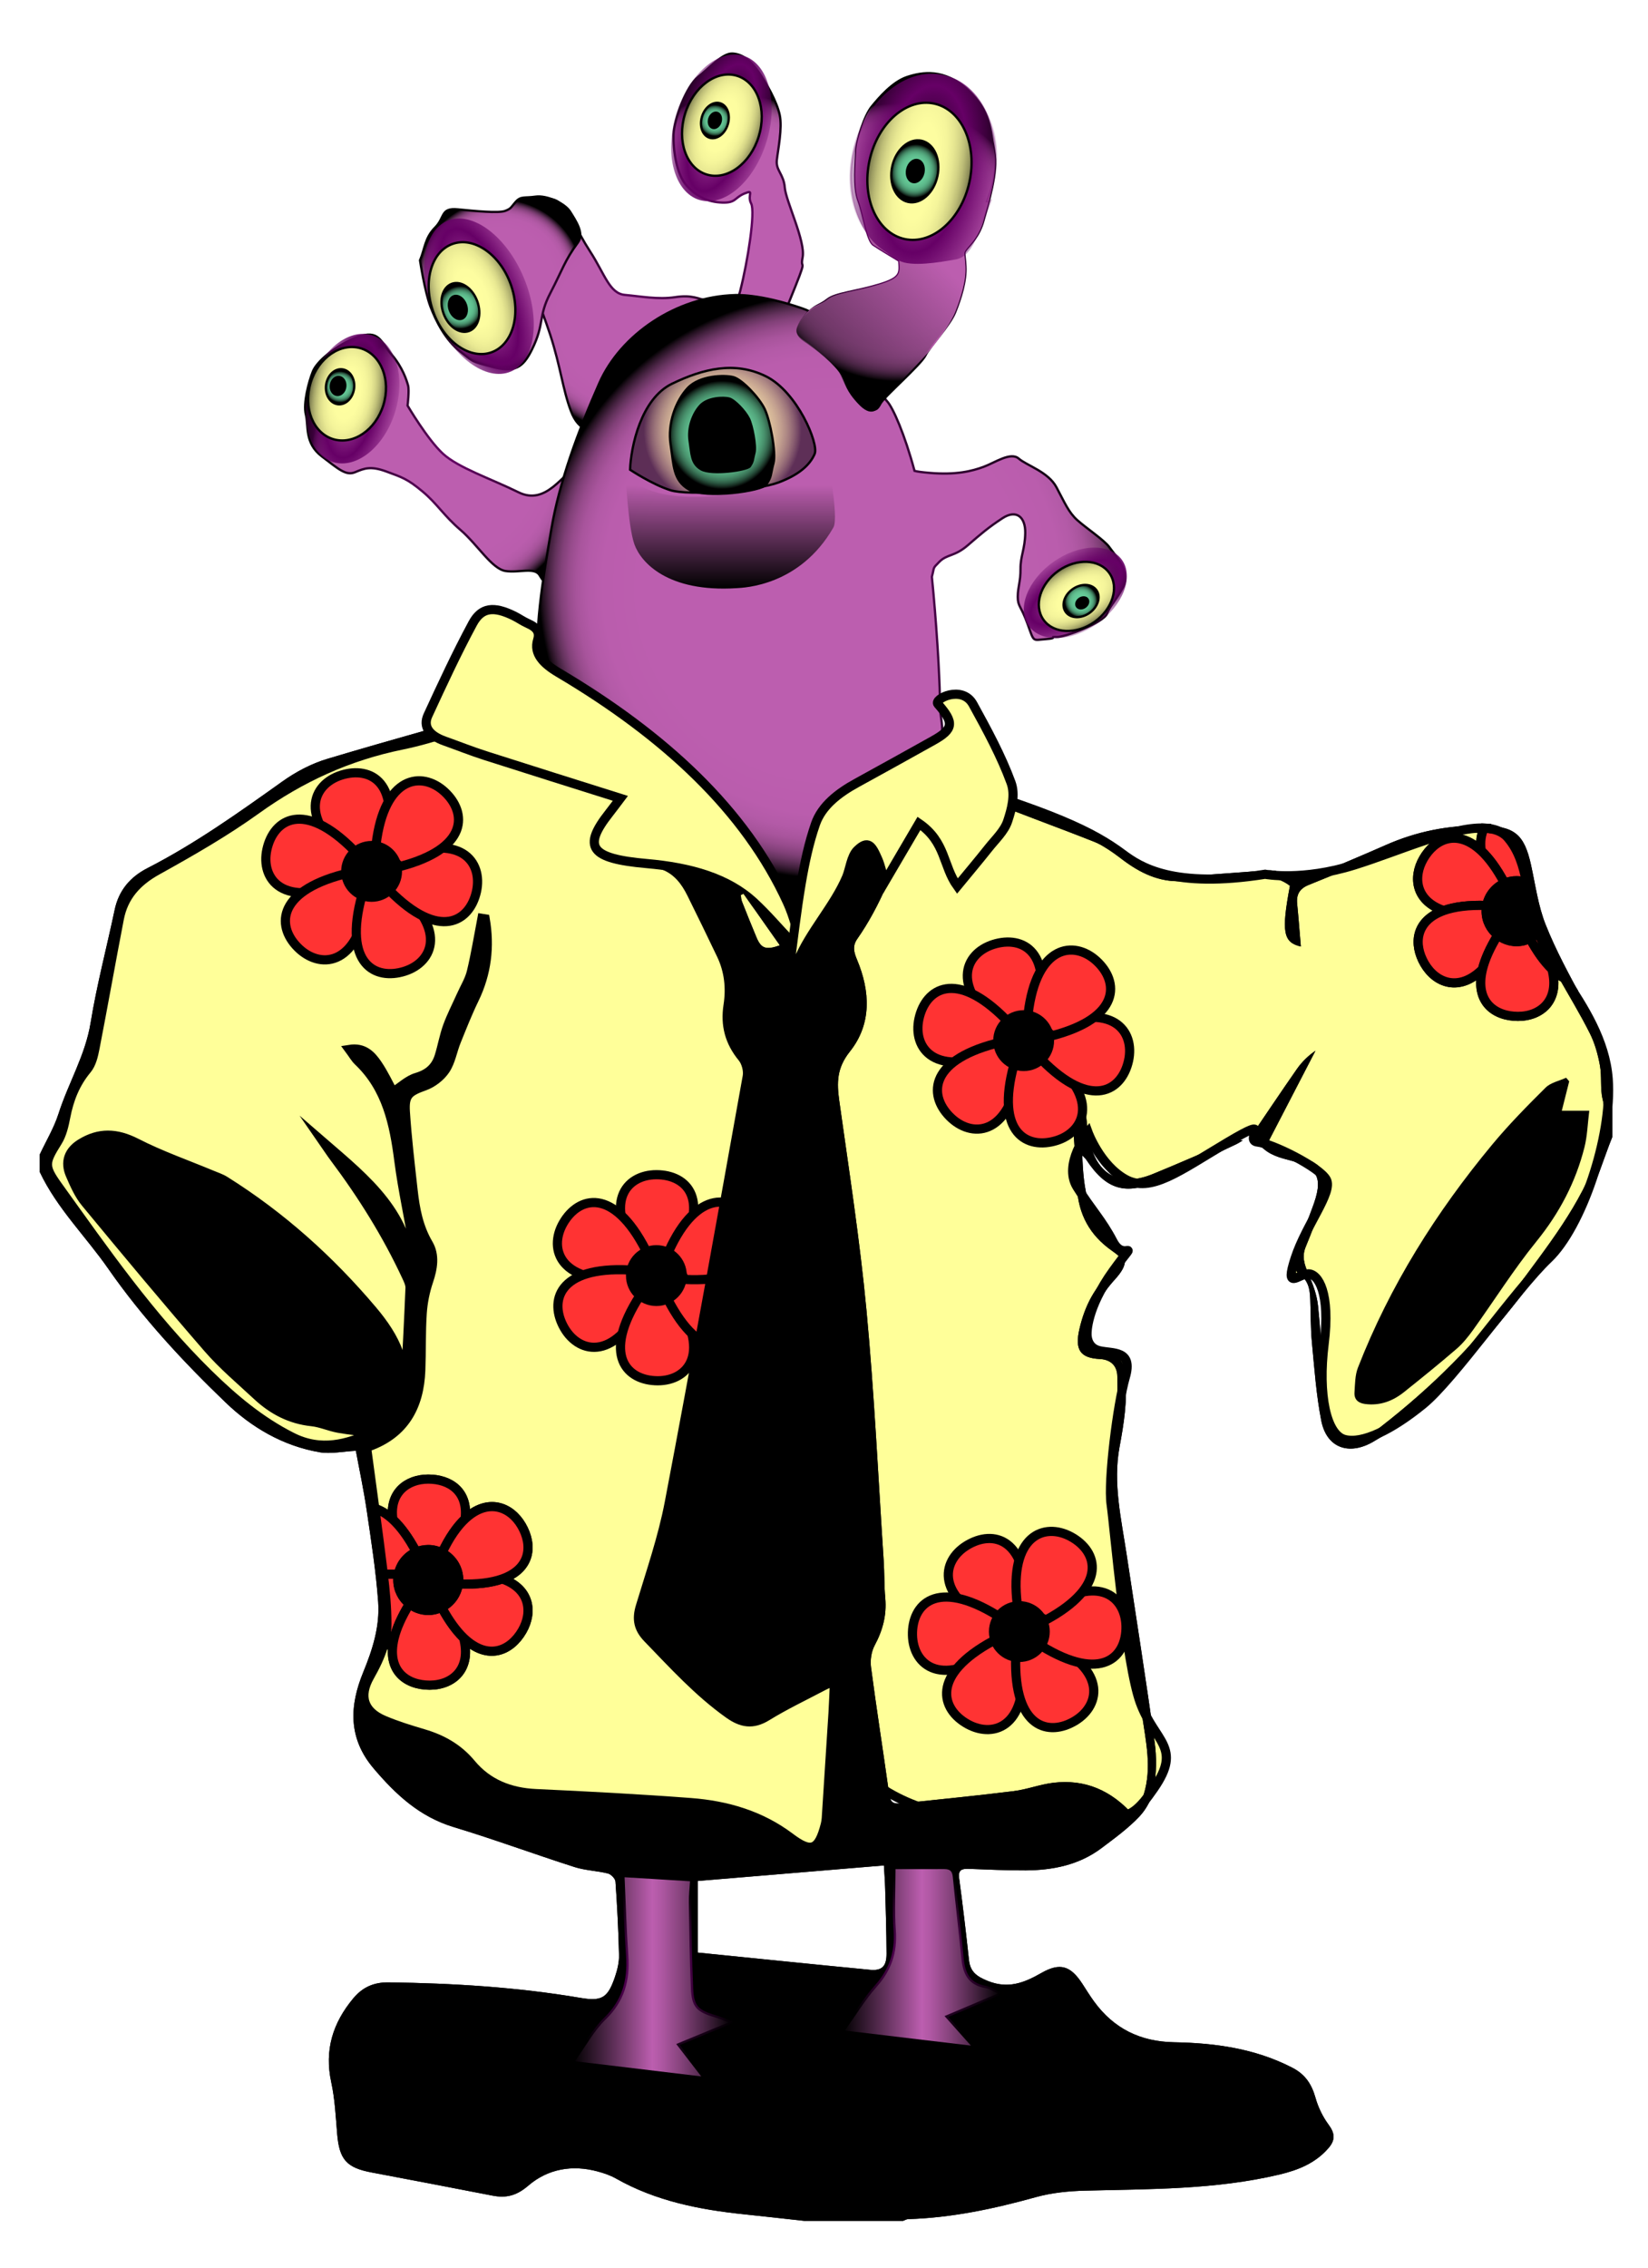 <?xml version="1.0" encoding="utf-8"?>
<!-- Generator: Adobe Illustrator 16.0.0, SVG Export Plug-In . SVG Version: 6.00 Build 0)  -->
<!DOCTYPE svg PUBLIC "-//W3C//DTD SVG 1.1//EN" "http://www.w3.org/Graphics/SVG/1.1/DTD/svg11.dtd">
<svg version="1.1" id="Boy" xmlns="http://www.w3.org/2000/svg" xmlns:xlink="http://www.w3.org/1999/xlink" x="0px" y="0px"
	 width="179.584px" height="247.058px" viewBox="0 0 179.584 247.058" enable-background="new 0 0 179.584 247.058"
	 xml:space="preserve">
<g id="Layer_5">
	<path fill-rule="evenodd" clip-rule="evenodd" fill="#FFFF99" d="M100.939,84.435c13.78,4.021,18.149,6.168,21.395,8.583
		c1.93,1.436,5.491,3.787,15.525,2.209c0,0,4.018,0.772,9.737-1.012c6.42-2.003,14.185-5.923,16.713-2.967s1.854,7.119,3.648,11.082
		s6.83,8.94,7.287,15.217s-2.918,16.12-6.512,19.533s-10.294,13.146-13.68,15.895s-6.593,4.348-8.558,3.811
		s-2.896-4.88-2.204-10.417s-0.633-7.604-1.715-7.62s-2.636,1.938-1.44-1.713s4.122-7.169,3.4-8.537s-5.899-3.932-7.503-4.104
		s2.036-3.109-3.258,0.031s-8.398,5.563-11.16,4.015s-4.056-5.107-4.056-5.107s-2.737,3.46-1.204,5.94s2.673,3.554,3.934,5.971
		s2.957-0.901,0.008,3.18s-2.844,6.821-2.844,6.821s-0.119,1.544,1.359,1.881s3.674-0.087,2.818,2.859s-1.915,11.312-1.549,13.882
		s1.602,17.3,3.173,21.596s4.604,4.8,1.497,9.303s-3.236,2.98-15.359,3.416s-22.958-5.101-23.596-23.786s-3.174-43.283,1.035-54.514
		s3.921-30.191,5.968-30.746S100.939,84.435,100.939,84.435z"/>
</g>
<g id="Layer_5_copy">
	<g>
		<path fill="none" stroke="#000000" stroke-miterlimit="10" d="M170.494,106.568c-0.451-0.235-0.914-0.574-1.382-1.023
			c0.902,3.426-1.212,5.161-3.696,5.162c-2.517-0.001-4.737-1.563-3.868-5.135c-2.518,2.498-5.079,1.535-6.322-0.616
			c-1.206-2.09-1.021-4.656,2.104-5.776c-3.039-1.03-3.409-3.588-2.219-5.649c1.246-2.157,3.671-3.3,6.3-0.861
			c-0.144-0.993-0.003-1.812,0.324-2.471c-3.539-0.159-9.228,2.484-14.138,4.016c-5.72,1.784-9.737,1.012-9.737,1.012
			c-10.035,1.578-13.596-0.773-15.525-2.209c-3.246-2.415-7.614-4.562-21.395-8.583c0,0-5.091,4.146-7.139,4.701
			s-1.759,19.515-5.968,30.746s-1.673,35.828-1.035,54.514s11.473,24.222,23.596,23.786s12.251,1.087,15.359-3.416
			s0.074-5.007-1.497-9.303s-2.808-19.025-3.173-21.596s0.694-10.936,1.549-13.882s-1.34-2.522-2.818-2.859
			s-1.359-1.881-1.359-1.881s-0.104-2.74,2.844-6.821s1.252-0.763-0.008-3.18s-2.401-3.49-3.934-5.971s1.204-5.94,1.204-5.94
			s1.294,3.56,4.056,5.107s5.866-0.874,11.16-4.015s1.654-0.203,3.258-0.031s6.781,2.735,7.503,4.104s-2.204,4.886-3.4,8.537
			s0.358,1.696,1.44,1.713s2.407,2.083,1.715,7.62s0.239,9.88,2.204,10.417s5.172-1.062,8.558-3.811s10.086-12.481,13.68-15.895
			s6.969-13.257,6.512-19.533C174.938,113.328,172.563,109.699,170.494,106.568z"/>
		<path fill="#FF3333" stroke="#000000" stroke-miterlimit="10" d="M161.41,92.669c0.84,0.779,1.7,1.938,2.549,3.533
			c0.401-0.172,0.842-0.269,1.306-0.269c0.383,0,0.745,0.078,1.087,0.197c-0.363-1.799-0.84-3.479-2.042-4.884
			c-0.595-0.695-1.487-1-2.576-1.048C161.406,90.857,161.266,91.677,161.41,92.669z"/>
		<path fill="#FF3333" stroke="#000000" stroke-miterlimit="10" d="M162.011,98.629c0.208-1.095,0.95-1.999,1.948-2.427
			c-0.849-1.595-1.709-2.753-2.549-3.533c-2.628-2.439-5.054-1.296-6.3,0.861c-1.19,2.062-0.82,4.619,2.219,5.649
			C158.47,98.771,160.003,98.556,162.011,98.629z"/>
		<path fill="#FF3333" stroke="#000000" stroke-miterlimit="10" d="M161.948,99.25c0-0.213,0.024-0.42,0.063-0.621
			c-2.008-0.073-3.541,0.143-4.682,0.551c-3.125,1.12-3.31,3.687-2.104,5.776c1.243,2.151,3.804,3.114,6.322,0.616
			c0.257-1.059,0.801-2.303,1.676-3.728C162.452,101.238,161.948,100.308,161.948,99.25z"/>
		<path fill="#FF3333" stroke="#000000" stroke-miterlimit="10" d="M165.264,102.565c-0.774,0-1.477-0.276-2.041-0.721
			c-0.875,1.425-1.418,2.669-1.676,3.728c-0.869,3.572,1.352,5.134,3.868,5.135c2.484-0.001,4.598-1.736,3.696-5.162
			c-0.789-0.757-1.595-1.854-2.392-3.329C166.279,102.433,165.789,102.565,165.264,102.565z"/>
		<path fill="#FF3333" stroke="#000000" stroke-miterlimit="10" d="M166.72,102.216c0.797,1.476,1.603,2.572,2.392,3.329
			c0.469,0.449,0.931,0.788,1.382,1.023c-1.01-1.528-1.948-2.939-2.537-4.239c-0.116-0.257-0.221-0.514-0.318-0.771
			C167.376,101.829,167.063,102.047,166.72,102.216z"/>
		<path stroke="#000000" stroke-miterlimit="10" d="M163.958,96.202c-0.998,0.428-1.74,1.332-1.948,2.427
			c-0.038,0.201-0.063,0.408-0.063,0.621c0,1.058,0.504,1.988,1.275,2.595c0.564,0.444,1.267,0.721,2.041,0.721
			c0.525,0,1.015-0.133,1.456-0.35c0.343-0.169,0.656-0.387,0.92-0.658c-0.689-1.832-0.936-3.686-1.288-5.427
			c-0.342-0.119-0.704-0.197-1.087-0.197C164.8,95.934,164.359,96.03,163.958,96.202z"/>
	</g>
</g>
<path fill-rule="evenodd" clip-rule="evenodd" d="M175.701,123.822c-0.973,2.394-1.651,4.964-2.973,7.145
	c-3.795,6.261-8.177,12.111-13.192,17.474c-3.01,3.219-6.043,6.378-9.918,8.61c-2.617,1.508-5.053,0.676-5.638-2.311
	c-0.55-2.81-0.75-5.691-1.022-8.549c-0.147-1.549-0.115-3.114-0.179-4.672c-0.045-1.097-0.186-2.09-1.285-2.789
	c-0.353-0.224-0.504-1.184-0.358-1.696c0.525-1.837,1.174-3.643,1.854-5.431c1.253-3.299,0.769-4.421-2.661-5.281
	c-1.341-0.337-2.477-0.767-3.296-1.929c-0.183-0.259-0.659-0.313-0.861-0.4c1.676-2.464,3.381-5.012,5.134-7.526
	c0.536-0.769,1.205-1.444,2.042-2.016c-1.753,3.383-3.506,6.766-5.329,10.282c1.304,0.434,2.543,0.83,3.771,1.259
	c2.714,0.946,3.363,2.408,2.308,5.099c-0.612,1.561-1.149,3.151-1.803,4.692c-0.458,1.079-0.154,1.969,0.282,2.964
	c0.483,1.104,0.924,2.291,1.048,3.477c0.376,3.614,0.559,7.249,0.883,10.87c0.133,1.483,0.368,3.081,1.987,3.69
	c1.597,0.603,2.78-0.447,3.973-1.374c5.559-4.318,10.527-9.232,14.67-14.918c3.425-4.699,7.154-9.233,9.054-14.881
	c0.652-1.94,0.948-3.826,0.45-5.868c-0.288-1.18-0.074-2.474-0.295-3.679c-0.218-1.195-0.552-2.416-1.094-3.496
	c-1.073-2.14-2.328-4.188-3.502-6.276c-1.926-3.425-2.886-7.17-3.624-10.987c-0.038-0.196-0.056-0.396-0.096-0.592
	c-0.686-3.401-1.436-3.938-4.924-4.03c-3.442-0.091-6.637,0.792-9.762,2.094c-2.911,1.213-5.818,2.437-8.742,3.615
	c-0.965,0.389-1.355,1.02-1.253,2.04c0.155,1.546,0.27,3.097,0.404,4.666c-1.934-0.446-2.133-1.596-1.19-6.616
	c-0.9-0.682-1.879-0.987-3.076-0.905c-3.062,0.212-6.133,0.437-9.199,0.408c-2.381-0.022-4.443-1.13-6.308-2.618
	c-0.829-0.662-1.75-1.282-2.728-1.671c-3.964-1.578-7.989-3.005-11.939-4.615c-0.982-0.4-1.841-1.201-2.632-1.949
	c-0.802-0.758-1.45-1.679-2.393-2.798c-1.2,2.846-2.43,5.39-3.353,8.041c-1.45,4.164-2.985,8.267-5.53,11.908
	c-0.541,0.774-0.344,1.467-0.017,2.247c1.452,3.464,1.603,7.023-0.776,10.005c-1.435,1.798-1.436,3.387-1.156,5.378
	c1.064,7.596,2.246,15.185,2.964,22.816c0.853,9.065,1.277,18.172,1.874,27.262c0.089,1.354,0.047,2.72,0.171,4.069
	c0.171,1.862-0.275,3.526-1.156,5.164c-0.362,0.674-0.495,1.603-0.395,2.37c0.574,4.393,1.269,8.77,1.882,13.157
	c0.241,1.722,0.278,1.807,2,1.623c3.891-0.415,7.786-0.796,11.667-1.281c1.458-0.183,2.871-0.737,4.33-0.91
	c3.412-0.402,6.282,0.777,8.763,3.582c0.425-0.902,0.855-1.593,1.087-2.345c0.881-2.86,0.229-5.711-0.186-8.551
	c-1.12-7.668-2.304-15.328-3.38-23.003c-0.407-2.902-0.201-5.789,0.444-8.686c0.375-1.679,0.239-3.482,0.234-5.229
	c-0.003-1.17-0.712-1.862-1.884-1.921c-2.184-0.109-2.772-1.018-2.238-3.303c0.579-2.476,1.655-4.644,3.659-6.305
	c1.223-1.015,1.167-1.285-0.123-2.188c-2.415-1.691-3.666-3.966-3.819-6.962c-0.391-7.664-1.011-15.309-2.841-22.798
	c-0.045-0.185-0.042-0.381,0.192-0.677c0.171,0.38,0.372,0.749,0.51,1.141c1.875,5.309,2.756,10.821,3.343,16.394
	c0.038,0.355,0.117,0.709,0.198,1.059c0.84,3.634,3.332,4.928,6.855,3.494c2.737-1.113,5.437-2.318,8.163-3.46
	c0.494-0.207,1.036-0.301,1.654-0.203c-0.249,0.144-0.489,0.307-0.749,0.429c-2.818,1.326-5.629,2.668-8.462,3.963
	c-3.552,1.623-5.677,0.983-7.847-2.299c-0.078-0.118-0.192-0.213-0.43-0.472c0.125,3.641,0.565,6.912,3.348,9.4
	c1.704,1.523,1.7,2.471,0.203,4.122c-1.534,1.691-2.628,3.605-3.039,5.879c-0.254,1.408-0.021,1.749,1.359,1.881
	c1.986,0.191,2.632,0.854,2.818,2.859c0.238,2.574-0.155,5.075-0.627,7.606c-0.739,3.962,0.19,7.874,0.778,11.781
	c1.023,6.794,2.103,13.581,3.044,20.386c0.227,1.642,0.2,3.376-0.074,5.007c-0.185,1.101-0.813,2.277-1.586,3.095
	c-1.226,1.296-2.703,2.368-4.139,3.448c-2.436,1.831-5.284,2.4-8.253,2.421c-2.076,0.014-4.153-0.101-6.229-0.169
	c-0.706-0.023-1.143,0.101-1.023,1.002c0.395,2.97,0.752,5.946,1.071,8.926c0.14,1.303,0.858,1.799,2.045,2.279
	c2.202,0.891,3.954,0.22,5.818-0.85c2.071-1.188,3.222-0.805,4.516,1.201c0.412,0.638,0.813,1.284,1.259,1.897
	c2.151,2.952,5.04,4.367,8.716,4.433c4.457,0.08,8.825,0.678,12.882,2.773c1.416,0.73,2.108,1.798,2.524,3.272
	c0.291,1.031,0.787,2.064,1.424,2.925c0.696,0.94,0.757,1.669,0.001,2.548c-1.43,1.663-3.327,2.412-5.387,2.899
	c-6.947,1.642-14.03,1.569-21.099,1.745c-1.819,0.045-3.687,0.229-5.431,0.715c-4.562,1.268-9.153,2.243-13.9,2.388
	c-0.182,0.005-0.361,0.123-0.541,0.188c-3.6,0-7.2,0-10.8,0c-2.17-0.237-4.339-0.485-6.511-0.711
	c-4.88-0.506-9.635-1.439-13.975-3.897c-0.617-0.35-1.314-0.586-2.002-0.772c-2.77-0.752-5.44-0.28-7.554,1.542
	c-1.271,1.095-2.404,1.382-3.896,1.093c-4.391-0.851-8.782-1.699-13.177-2.524c-2.749-0.516-3.531-1.408-3.764-4.241
	c-0.154-1.869-0.245-3.765-0.642-5.589c-0.761-3.499,0.168-6.453,2.399-9.134c1.025-1.23,2.254-1.762,3.868-1.741
	c7.002,0.093,13.971,0.514,20.886,1.688c2.366,0.401,2.992-0.011,3.773-2.309c0.253-0.745,0.451-1.56,0.434-2.337
	c-0.06-2.675-0.199-5.35-0.387-8.019c-0.023-0.322-0.48-0.797-0.816-0.882c-1.198-0.301-2.474-0.329-3.643-0.703
	c-4.403-1.409-8.746-3.017-13.17-4.354c-3.713-1.122-6.314-3.543-8.738-6.405c-2.794-3.298-2.61-6.838-1.126-10.447
	c1.022-2.485,1.823-5.001,1.635-7.652c-0.237-3.337-0.76-6.657-1.247-9.973c-0.335-2.277-0.82-4.533-1.185-6.509
	c-1.439,0.072-2.75,0.369-3.971,0.156c-3.968-0.694-7.363-2.672-10.227-5.423c-4.67-4.487-9.072-9.231-12.787-14.569
	c-2.457-3.529-5.591-6.578-7.457-10.525c0-0.641,0-1.28,0-1.92c0.691-1.476,1.549-2.897,2.041-4.436
	c1.065-3.337,2.922-6.361,3.498-9.908c0.671-4.132,1.754-8.194,2.618-12.296c0.447-2.122,1.693-3.579,3.571-4.541
	c5.212-2.67,9.956-6.057,14.71-9.444c1.468-1.046,3.154-1.938,4.874-2.454c7.148-2.144,14.356-4.089,21.516-6.199
	c0.685-0.202,45.747,1.683,45.609,4.254c-0.029,0.548,0.227,1.203,0.556,1.664c1.667,2.333,3.822,4.026,6.576,4.971
	c3.281,1.125,6.544,2.31,9.777,3.566c0.982,0.382,1.937,0.974,2.734,1.665c2.475,2.148,5.334,2.966,8.542,2.746
	c2.393-0.164,4.782-0.367,7.175-0.518c0.416-0.026,0.935-0.011,1.249,0.209c1.476,1.039,2.93,0.77,4.434,0.114
	c2.378-1.037,4.779-2.021,7.151-3.073c3.379-1.5,6.898-2.204,10.601-2.135c3.44,0.064,4.523,0.909,5.266,4.273
	c0.481,2.183,0.776,4.45,1.592,6.504c1.114,2.805,2.574,5.481,4.016,8.143c1.483,2.737,2.651,5.535,2.798,8.696
	c0.038,0.817,0.298,1.625,0.457,2.437C175.701,121.263,175.701,122.543,175.701,123.822z M90.937,183.074
	c-0.55,0.253-0.909,0.397-1.25,0.578c-2.048,1.082-4.15,2.076-6.118,3.289c-1.539,0.948-2.752,0.737-4.154-0.259
	c-3.322-2.361-6.032-5.348-8.84-8.25c-1.028-1.063-1.212-2.079-0.796-3.459c1.129-3.744,2.423-7.47,3.153-11.297
	c2.947-15.457,5.717-30.947,8.498-46.436c0.115-0.642-0.125-1.545-0.539-2.049c-1.392-1.696-1.885-3.525-1.551-5.689
	c0.291-1.879,0.097-3.753-0.741-5.502c-1.069-2.233-2.147-4.461-3.25-6.678c-0.652-1.311-1.501-2.443-2.926-3.036
	c-2.59-1.076-3.173-3.186-1.552-5.532c0.263-0.381,0.533-0.757,0.844-1.199c-0.406-0.206-0.686-0.343-0.96-0.489
	c-3.772-2.003-7.526-4.043-11.326-5.992c-1.299-0.667-1.667-1.726-1.761-3.017c-0.019-0.257-0.002-0.517-0.002-0.918
	c-1.063,0.269-2.036,0.476-2.984,0.762c-3.631,1.094-7.197,2.5-10.896,3.255c-5.841,1.191-11.02,3.555-15.847,7.024
	c-3.429,2.464-7.125,4.582-10.823,6.634c-2.2,1.22-3.646,2.829-4.117,5.261c-0.909,4.699-1.742,9.413-2.654,14.111
	c-0.155,0.801-0.367,1.706-0.864,2.303c-1.278,1.531-1.95,3.259-2.32,5.18c-0.178,0.924-0.403,1.909-0.89,2.69
	c-1.41,2.263-1.532,2.641,0.038,4.824c5.104,7.104,10.089,14.284,16.394,20.464c2.781,2.726,5.653,5.131,9.116,6.883
	c3.159,1.599,6.061,0.776,8.719-0.484c-1.092-0.139-2.383-0.252-3.654-0.478c-0.979-0.175-1.921-0.614-2.902-0.717
	c-2.338-0.242-4.274-1.261-5.953-2.824c-1.813-1.688-3.732-3.294-5.35-5.157c-4.532-5.221-8.956-10.535-13.36-15.865
	c-0.723-0.874-1.204-1.978-1.662-3.034c-0.611-1.408-0.173-2.601,1.112-3.402c2.018-1.259,3.945-1.18,6.102-0.073
	c2.642,1.354,5.475,2.339,8.223,3.486c0.477,0.199,0.98,0.36,1.413,0.632c6.117,3.832,11.423,8.591,16.076,14.096
	c2.473,2.926,4.16,6.078,3.02,10.12c0.273-0.55,0.5-1.096,0.533-1.652c0.211-3.626,0.396-7.254,0.545-10.883
	c0.017-0.405-0.192-0.844-0.373-1.231c-2.147-4.621-4.837-8.913-7.89-12.985c-0.388-0.518-0.741-1.063-1.11-1.595
	c4.616,3.992,9.482,7.821,9.586,14.771c0.26-1.091,0.393-2.142,0.235-3.146c-0.506-3.227-1.244-6.42-1.661-9.656
	c-0.521-4.036-1.317-7.894-4.424-10.854c-0.36-0.343-0.61-0.8-0.978-1.294c1.601-0.257,2.418,0.654,3.089,1.646
	c0.678,1.003,1.193,2.116,1.674,2.991c0.867-0.559,1.644-1.317,2.564-1.589c1.305-0.384,2.097-1.104,2.475-2.337
	c0.328-1.068,0.518-2.182,0.899-3.229c0.42-1.152,0.991-2.251,1.493-3.374c0.38-0.849,0.89-1.667,1.105-2.557
	c0.465-1.922,0.778-3.881,1.153-5.824c0.117,0.019,0.233,0.037,0.35,0.056c0.52,3.02,0.181,5.928-1.187,8.745
	c-0.726,1.496-1.338,3.048-1.961,4.592c-0.417,1.031-0.59,2.206-1.191,3.104c-0.508,0.76-1.392,1.442-2.255,1.754
	c-1.712,0.616-2.227,0.963-2.107,2.801c0.186,2.867,0.529,5.725,0.846,8.581c0.225,2.026,0.595,3.99,1.667,5.817
	c0.732,1.246,0.493,2.671,0.021,4.066c-0.377,1.114-0.616,2.31-0.695,3.483c-0.139,2.071-0.077,4.156-0.157,6.232
	c-0.153,3.948-1.78,6.912-5.684,8.31c-0.176,0.063-0.332,0.179-0.221,0.117c0.61,4.563,1.228,8.944,1.769,13.335
	c0.239,1.94,0.441,3.899,0.442,5.85c0,2.078-0.857,3.942-1.875,5.743c-1.211,2.144-0.663,3.812,1.573,4.757
	c1.392,0.589,2.85,1.037,4.303,1.467c2.043,0.604,3.787,1.585,5.182,3.263c1.812,2.178,4.229,3.127,7.065,3.258
	c5.627,0.26,11.255,0.555,16.872,0.98c3.915,0.296,7.618,1.377,10.824,3.792c2.297,1.73,3.101,1.434,3.832-1.4
	c0.06-0.23,0.096-0.471,0.111-0.709c0.249-3.826,0.497-7.652,0.735-11.479C90.846,185.45,90.879,184.353,90.937,183.074z
	 M73.246,86.957c-0.292,0.572-0.551,1.099-0.826,1.616c-1.957,3.687-1.405,4.944,2.764,5.489c3.221,0.42,5.939,1.568,7.873,4.223
	c0.96,1.318,1.77,2.746,2.65,4.123c0.17,0.267,0.351,0.527,0.526,0.79c0.114-0.048,0.228-0.096,0.342-0.144
	c-0.349-1.588-0.586-3.209-1.063-4.757c-3.087-10.026-25.345-23.735-26.387-20.386c-0.378,1.213,0.068,2.196,1.229,2.808
	c0.989,0.521,1.952,1.094,2.96,1.574C66.588,83.852,69.878,85.379,73.246,86.957z M76.029,212.679
	c6.228,0.627,12.498,1.272,18.772,1.877c1.301,0.126,1.811-0.381,1.806-1.76c-0.008-2.354-0.086-4.707-0.149-7.061
	c-0.022-0.817-0.087-1.634-0.138-2.547c-6.815,0.568-13.475,1.124-20.291,1.692C76.029,207.496,76.029,209.998,76.029,212.679z
	 M73.89,222.692c1.911-0.789,3.716-1.535,5.836-2.41c-0.809-0.307-1.27-0.518-1.751-0.657c-1.986-0.58-2.478-1.062-2.564-3.059
	c-0.134-3.11-0.17-6.226-0.219-9.338c-0.013-0.781,0.083-1.564,0.136-2.437c-2.501-0.152-4.872-0.297-7.399-0.451
	c0.137,2.987,0.212,5.85,0.415,8.702c0.188,2.657-0.419,4.883-2.425,6.826c-1.332,1.29-2.245,3.015-3.488,4.744
	c4.926,0.591,9.475,1.137,14.265,1.712C75.699,225.034,74.835,223.915,73.89,222.692z M97.46,203.466
	c0,2.388-0.125,4.628,0.034,6.848c0.168,2.351-0.487,4.253-2.059,6.015c-1.282,1.437-2.289,3.118-3.599,4.944
	c4.939,0.589,9.463,1.128,14.274,1.701c-1.099-1.23-1.995-2.233-2.975-3.331c1.948-0.824,3.796-1.606,5.897-2.495
	c-0.732-0.332-1.174-0.65-1.655-0.73c-1.75-0.294-2.325-1.45-2.481-3.042c-0.291-2.982-0.657-5.957-0.943-8.939
	c-0.069-0.724-0.385-0.978-1.06-0.974C101.139,203.473,99.384,203.466,97.46,203.466z M88.561,99.594
	c0.077,0.006,0.154,0.013,0.231,0.019c0.081-0.335,0.198-0.666,0.235-1.007c0.335-3.018,0.636-6.041,0.995-9.056
	c0.094-0.785,0.236-1.605,0.568-2.31c0.58-1.229,1.639-1.236,2.317-0.069c0.32,0.55,0.533,1.162,0.892,1.964
	c0.49-2.2,0.928-4.163,1.403-6.295c2.252,1.107,2.453,3.431,3.848,4.986c0.533-1.481,1.055-2.885,1.542-4.301
	c0.337-0.981,0.826-1.968,0.884-2.973c0.071-1.234-13.713,8.679-13.601,10.624C88.039,93.986,88.327,96.788,88.561,99.594z
	 M81.013,97.36c-0.095,0.047-0.19,0.095-0.285,0.142c0.05,0.241,0.066,0.495,0.156,0.721c0.514,1.298,1.032,2.595,1.573,3.882
	c0.5,1.191,1.007,1.377,2.498,0.855C83.624,101.069,82.318,99.215,81.013,97.36z M91.175,93.228
	c0.262-1.929,0.525-3.858,0.788-5.788c-0.117-0.014-0.235-0.028-0.352-0.042C90.561,89.235,90.852,91.229,91.175,93.228z"/>
<path fill-rule="evenodd" clip-rule="evenodd" d="M170.998,117.783c-0.259,1.027-0.518,2.055-0.807,3.202c0.907,0,1.795,0,2.994,0
	c-0.181,1.435-0.213,2.742-0.525,3.98c-0.96,3.803-2.731,7.167-5.229,10.248c-2.485,3.066-4.599,6.433-6.906,9.646
	c-0.532,0.74-1.119,1.474-1.805,2.065c-1.874,1.615-3.8,3.172-5.735,4.715c-1.228,0.979-2.622,1.499-4.235,1.287
	c-0.763-0.101-1.199-0.504-1.149-1.258c0.06-0.907,0.053-1.876,0.375-2.701c3.482-8.939,8.534-16.953,14.642-24.309
	c1.808-2.176,3.803-4.204,5.814-6.196c0.555-0.549,1.478-0.726,2.232-1.073C170.774,117.521,170.886,117.651,170.998,117.783z"/>
<path fill-rule="evenodd" clip-rule="evenodd" fill="#FFFF99" d="M90.937,183.074c-0.058,1.278-0.09,2.376-0.158,3.472
	c-0.238,3.827-0.486,7.653-0.735,11.479c-0.016,0.238-0.051,0.479-0.111,0.709c-0.731,2.834-1.535,3.131-3.832,1.4
	c-3.206-2.415-6.909-3.496-10.824-3.792c-5.616-0.426-11.245-0.721-16.872-0.98c-2.835-0.131-5.253-1.08-7.065-3.258
	c-1.395-1.678-3.138-2.659-5.182-3.263c-1.453-0.43-2.911-0.878-4.303-1.467c-2.235-0.945-2.784-2.613-1.573-4.757
	c1.018-1.801,1.875-3.665,1.875-5.743c0-1.95-0.203-3.909-0.442-5.85c-0.541-4.391-1.159-8.772-1.769-13.335
	c-0.111,0.062,0.045-0.055,0.221-0.117c3.903-1.397,5.531-4.361,5.684-8.31c0.08-2.076,0.018-4.161,0.157-6.232
	c0.079-1.174,0.317-2.369,0.695-3.483c0.472-1.396,0.711-2.82-0.021-4.066c-1.073-1.827-1.442-3.791-1.667-5.817
	c-0.317-2.856-0.66-5.714-0.846-8.581c-0.12-1.838,0.396-2.185,2.107-2.801c0.864-0.312,1.747-0.994,2.255-1.754
	c0.601-0.898,0.775-2.073,1.191-3.104c0.623-1.544,1.235-3.096,1.961-4.592c1.367-2.817,1.706-5.726,1.187-8.745
	c-0.117-0.019-0.233-0.037-0.35-0.056c-0.375,1.943-0.688,3.902-1.153,5.824c-0.215,0.89-0.725,1.708-1.105,2.557
	c-0.502,1.123-1.073,2.222-1.493,3.374c-0.381,1.047-0.572,2.16-0.899,3.229c-0.378,1.233-1.17,1.953-2.475,2.337
	c-0.921,0.271-1.698,1.03-2.564,1.589c-0.481-0.875-0.996-1.988-1.674-2.991c-0.67-0.991-1.488-1.902-3.089-1.646
	c0.367,0.494,0.618,0.951,0.978,1.294c3.106,2.961,3.903,6.818,4.424,10.854c0.417,3.236,1.155,6.43,1.661,9.656
	c0.158,1.005,0.025,2.056-0.235,3.146c-0.104-6.949-4.97-10.778-9.586-14.771c0.369,0.532,0.722,1.077,1.11,1.595
	c3.052,4.072,5.743,8.364,7.89,12.985c0.18,0.388,0.39,0.826,0.373,1.231c-0.15,3.629-0.334,7.257-0.545,10.883
	c-0.033,0.557-0.26,1.103-0.533,1.652c1.141-4.042-0.547-7.194-3.02-10.12c-4.653-5.505-9.959-10.264-16.076-14.096
	c-0.433-0.271-0.937-0.433-1.413-0.632c-2.749-1.147-5.581-2.132-8.223-3.486c-2.157-1.106-4.083-1.186-6.102,0.073
	c-1.286,0.802-1.723,1.994-1.112,3.402c0.458,1.057,0.939,2.16,1.662,3.034c4.404,5.33,8.828,10.645,13.36,15.865
	c1.618,1.863,3.537,3.469,5.35,5.157c1.679,1.563,3.615,2.582,5.953,2.824c0.981,0.103,1.923,0.542,2.902,0.717
	c1.271,0.226,2.562,0.339,3.654,0.478c-2.658,1.261-5.56,2.083-8.719,0.484c-3.463-1.752-6.335-4.157-9.116-6.883
	c-6.304-6.18-11.289-13.359-16.394-20.464c-1.569-2.184-1.447-2.562-0.038-4.824c0.487-0.781,0.712-1.767,0.89-2.69
	c0.37-1.921,1.042-3.648,2.32-5.18c0.498-0.597,0.709-1.502,0.864-2.303c0.912-4.698,1.746-9.412,2.654-14.111
	c0.471-2.432,1.917-4.041,4.117-5.261c3.698-2.053,7.394-4.17,10.823-6.634c4.827-3.469,10.006-5.833,15.847-7.024
	c3.699-0.755,7.265-2.162,10.896-3.255c0.948-0.286,1.92-0.493,2.984-0.762c0,0.401-0.016,0.661,0.002,0.918
	c0.094,1.291,0.462,2.35,1.761,3.017c3.8,1.949,7.554,3.989,11.326,5.992c0.274,0.146,0.554,0.283,0.96,0.489
	c-0.312,0.442-0.581,0.818-0.844,1.199c-1.621,2.346-1.038,4.456,1.552,5.532c1.425,0.592,2.274,1.725,2.926,3.036
	c1.103,2.217,2.181,4.444,3.25,6.678c0.837,1.749,1.031,3.623,0.741,5.502c-0.334,2.164,0.159,3.993,1.551,5.689
	c0.413,0.504,0.654,1.407,0.539,2.049c-2.78,15.488-5.55,30.979-8.498,46.436c-0.73,3.827-2.024,7.553-3.153,11.297
	c-0.416,1.38-0.232,2.396,0.796,3.459c2.808,2.902,5.518,5.889,8.84,8.25c1.402,0.996,2.615,1.207,4.154,0.259
	c1.968-1.213,4.07-2.207,6.118-3.289C90.028,183.472,90.387,183.327,90.937,183.074z"/>
<g>
	<path fill="#FF3333" stroke="#000000" stroke-miterlimit="10" d="M69.928,137.23c-4.415-6.155-1.738-9.28,1.599-9.28
		s6.161,2.74,1.941,9.28H69.928z"/>
	<path fill="#FF3333" stroke="#000000" stroke-miterlimit="10" d="M68.611,139.246c-7.539,0.745-8.906-3.136-7.238-6.025
		c1.668-2.89,5.454-3.966,9.008,2.959L68.611,139.246z"/>
	<path fill="#FF3333" stroke="#000000" stroke-miterlimit="10" d="M70.326,141.39c-3.124,6.901-7.168,6.146-8.837,3.257
		c-1.668-2.891-0.707-6.706,7.067-6.322L70.326,141.39z"/>
	<path fill="#FF3333" stroke="#000000" stroke-miterlimit="10" d="M73.278,141.116c4.414,6.155,1.737,9.28-1.6,9.281
		c-3.336-0.001-6.161-2.741-1.94-9.281H73.278z"/>
	<path fill="#FF3333" stroke="#000000" stroke-miterlimit="10" d="M74.531,138.44c7.538-0.745,8.905,3.136,7.237,6.026
		c-1.668,2.889-5.454,3.965-9.007-2.96L74.531,138.44z"/>
	<path fill="#FF3333" stroke="#000000" stroke-miterlimit="10" d="M72.87,136.296c3.124-6.9,7.168-6.145,8.837-3.255
		c1.668,2.89,0.707,6.706-7.067,6.321L72.87,136.296z"/>
	<circle cx="71.527" cy="138.94" r="3.316"/>
</g>
<path fill-rule="evenodd" clip-rule="evenodd" d="M175.701,123.822c-0.973,2.394-1.651,4.964-2.973,7.145
	c-3.795,6.261-8.177,12.111-13.192,17.474c-3.01,3.219-6.043,6.378-9.918,8.61c-2.617,1.508-5.053,0.676-5.638-2.311
	c-0.55-2.81-0.75-5.691-1.022-8.549c-0.147-1.549-0.115-3.114-0.179-4.672c-0.045-1.097-0.186-2.09-1.285-2.789
	c-0.353-0.224-0.504-1.184-0.358-1.696c0.525-1.837,1.174-3.643,1.854-5.431c1.253-3.299,0.769-4.421-2.661-5.281
	c-1.341-0.337-2.477-0.767-3.296-1.929c-0.183-0.259-0.659-0.313-0.861-0.4c1.676-2.464,3.381-5.012,5.134-7.526
	c0.536-0.769,1.205-1.444,2.042-2.016c-1.753,3.383-3.506,6.766-5.329,10.282c1.304,0.434,2.543,0.83,3.771,1.259
	c2.714,0.946,3.363,2.408,2.308,5.099c-0.612,1.561-1.149,3.151-1.803,4.692c-0.458,1.079-0.154,1.969,0.282,2.964
	c0.483,1.104,0.924,2.291,1.048,3.477c0.376,3.614,0.559,7.249,0.883,10.87c0.133,1.483,0.368,3.081,1.987,3.69
	c1.597,0.603,2.78-0.447,3.973-1.374c5.559-4.318,10.527-9.232,14.67-14.918c3.425-4.699,7.154-9.233,9.054-14.881
	c0.652-1.94,0.948-3.826,0.45-5.868c-0.288-1.18-0.074-2.474-0.295-3.679c-0.218-1.195-0.552-2.416-1.094-3.496
	c-1.073-2.14-2.328-4.188-3.502-6.276c-1.926-3.425-2.886-7.17-3.624-10.987c-0.038-0.196-0.056-0.396-0.096-0.592
	c-0.686-3.401-1.436-3.938-4.924-4.03c-3.442-0.091-6.637,0.792-9.762,2.094c-2.911,1.213-5.818,2.437-8.742,3.615
	c-0.965,0.389-1.355,1.02-1.253,2.04c0.155,1.546,0.27,3.097,0.404,4.666c-1.934-0.446-2.133-1.596-1.19-6.616
	c-0.9-0.682-1.879-0.987-3.076-0.905c-3.062,0.212-6.133,0.437-9.199,0.408c-2.381-0.022-4.443-1.13-6.308-2.618
	c-0.829-0.662-1.75-1.282-2.728-1.671c-3.964-1.578-7.989-3.005-11.939-4.615c-0.982-0.4-1.841-1.201-2.632-1.949
	c-0.802-0.758-1.45-1.679-2.393-2.798c-1.2,2.846-2.43,5.39-3.353,8.041c-1.45,4.164-2.985,8.267-5.53,11.908
	c-0.541,0.774-0.344,1.467-0.017,2.247c1.452,3.464,1.603,7.023-0.776,10.005c-1.435,1.798-1.436,3.387-1.156,5.378
	c1.064,7.596,2.246,15.185,2.964,22.816c0.853,9.065,1.277,18.172,1.874,27.262c0.089,1.354,0.047,2.72,0.171,4.069
	c0.171,1.862-0.275,3.526-1.156,5.164c-0.362,0.674-0.495,1.603-0.395,2.37c0.574,4.393,1.269,8.77,1.882,13.157
	c0.241,1.722,0.278,1.807,2,1.623c3.891-0.415,7.786-0.796,11.667-1.281c1.458-0.183,2.871-0.737,4.33-0.91
	c3.412-0.402,6.282,0.777,8.763,3.582c0.425-0.902,0.855-1.593,1.087-2.345c0.881-2.86,0.229-5.711-0.186-8.551
	c-1.12-7.668-2.304-15.328-3.38-23.003c-0.407-2.902-0.201-5.789,0.444-8.686c0.375-1.679,0.239-3.482,0.234-5.229
	c-0.003-1.17-0.712-1.862-1.884-1.921c-2.184-0.109-2.772-1.018-2.238-3.303c0.579-2.476,1.655-4.644,3.659-6.305
	c1.223-1.015,1.167-1.285-0.123-2.188c-2.415-1.691-3.666-3.966-3.819-6.962c-0.391-7.664-1.011-15.309-2.841-22.798
	c-0.045-0.185-0.042-0.381,0.192-0.677c0.171,0.38,0.372,0.749,0.51,1.141c1.875,5.309,2.756,10.821,3.343,16.394
	c0.038,0.355,0.117,0.709,0.198,1.059c0.84,3.634,3.332,4.928,6.855,3.494c2.737-1.113,5.437-2.318,8.163-3.46
	c0.494-0.207,1.036-0.301,1.654-0.203c-0.249,0.144-0.489,0.307-0.749,0.429c-2.818,1.326-5.629,2.668-8.462,3.963
	c-3.552,1.623-5.677,0.983-7.847-2.299c-0.078-0.118-0.192-0.213-0.43-0.472c0.125,3.641,0.565,6.912,3.348,9.4
	c1.704,1.523,1.7,2.471,0.203,4.122c-1.534,1.691-2.628,3.605-3.039,5.879c-0.254,1.408-0.021,1.749,1.359,1.881
	c1.986,0.191,2.632,0.854,2.818,2.859c0.238,2.574-0.155,5.075-0.627,7.606c-0.739,3.962,0.19,7.874,0.778,11.781
	c1.023,6.794,2.103,13.581,3.044,20.386c0.227,1.642,0.2,3.376-0.074,5.007c-0.185,1.101-0.813,2.277-1.586,3.095
	c-1.226,1.296-2.703,2.368-4.139,3.448c-2.436,1.831-5.284,2.4-8.253,2.421c-2.076,0.014-4.153-0.101-6.229-0.169
	c-0.706-0.023-1.143,0.101-1.023,1.002c0.395,2.97,0.752,5.946,1.071,8.926c0.14,1.303,0.858,1.799,2.045,2.279
	c2.202,0.891,3.954,0.22,5.818-0.85c2.071-1.188,3.222-0.805,4.516,1.201c0.412,0.638,0.813,1.284,1.259,1.897
	c2.151,2.952,5.04,4.367,8.716,4.433c4.457,0.08,8.825,0.678,12.882,2.773c1.416,0.73,2.108,1.798,2.524,3.272
	c0.291,1.031,0.787,2.064,1.424,2.925c0.696,0.94,0.757,1.669,0.001,2.548c-1.43,1.663-3.327,2.412-5.387,2.899
	c-6.947,1.642-14.03,1.569-21.099,1.745c-1.819,0.045-3.687,0.229-5.431,0.715c-4.562,1.268-9.153,2.243-13.9,2.388
	c-0.182,0.005-0.361,0.123-0.541,0.188c-3.6,0-7.2,0-10.8,0c-2.17-0.237-4.339-0.485-6.511-0.711
	c-4.88-0.506-9.635-1.439-13.975-3.897c-0.617-0.35-1.314-0.586-2.002-0.772c-2.77-0.752-5.44-0.28-7.554,1.542
	c-1.271,1.095-2.404,1.382-3.896,1.093c-4.391-0.851-8.782-1.699-13.177-2.524c-2.749-0.516-3.531-1.408-3.764-4.241
	c-0.154-1.869-0.245-3.765-0.642-5.589c-0.761-3.499,0.168-6.453,2.399-9.134c1.025-1.23,2.254-1.762,3.868-1.741
	c7.002,0.093,13.971,0.514,20.886,1.688c2.366,0.401,2.992-0.011,3.773-2.309c0.253-0.745,0.451-1.56,0.434-2.337
	c-0.06-2.675-0.199-5.35-0.387-8.019c-0.023-0.322-0.48-0.797-0.816-0.882c-1.198-0.301-2.474-0.329-3.643-0.703
	c-4.403-1.409-8.746-3.017-13.17-4.354c-3.713-1.122-6.314-3.543-8.738-6.405c-2.794-3.298-2.61-6.838-1.126-10.447
	c1.022-2.485,1.823-5.001,1.635-7.652c-0.237-3.337-0.76-6.657-1.247-9.973c-0.335-2.277-0.82-4.533-1.185-6.509
	c-1.439,0.072-2.75,0.369-3.971,0.156c-3.968-0.694-7.363-2.672-10.227-5.423c-4.67-4.487-9.072-9.231-12.787-14.569
	c-2.457-3.529-5.591-6.578-7.457-10.525c0-0.641,0-1.28,0-1.92c0.691-1.476,1.549-2.897,2.041-4.436
	c1.065-3.337,2.922-6.361,3.498-9.908c0.671-4.132,1.754-8.194,2.618-12.296c0.447-2.122,1.693-3.579,3.571-4.541
	c5.212-2.67,9.956-6.057,14.71-9.444c1.468-1.046,3.154-1.938,4.874-2.454c7.148-2.144,14.356-4.089,21.516-6.199
	c0.685-0.202,45.747,1.683,45.609,4.254c-0.029,0.548,0.227,1.203,0.556,1.664c1.667,2.333,3.822,4.026,6.576,4.971
	c3.281,1.125,6.544,2.31,9.777,3.566c0.982,0.382,1.937,0.974,2.734,1.665c2.475,2.148,5.334,2.966,8.542,2.746
	c2.393-0.164,4.782-0.367,7.175-0.518c0.416-0.026,0.935-0.011,1.249,0.209c1.476,1.039,2.93,0.77,4.434,0.114
	c2.378-1.037,4.779-2.021,7.151-3.073c3.379-1.5,6.898-2.204,10.601-2.135c3.44,0.064,4.523,0.909,5.266,4.273
	c0.481,2.183,0.776,4.45,1.592,6.504c1.114,2.805,2.574,5.481,4.016,8.143c1.483,2.737,2.651,5.535,2.798,8.696
	c0.038,0.817,0.298,1.625,0.457,2.437C175.701,121.263,175.701,122.543,175.701,123.822z M90.937,183.074
	c-0.55,0.253-0.909,0.397-1.25,0.578c-2.048,1.082-4.15,2.076-6.118,3.289c-1.539,0.948-2.752,0.737-4.154-0.259
	c-3.322-2.361-6.032-5.348-8.84-8.25c-1.028-1.063-1.212-2.079-0.796-3.459c1.129-3.744,2.423-7.47,3.153-11.297
	c2.947-15.457,5.717-30.947,8.498-46.436c0.115-0.642-0.125-1.545-0.539-2.049c-1.392-1.696-1.885-3.525-1.551-5.689
	c0.291-1.879,0.097-3.753-0.741-5.502c-1.069-2.233-2.147-4.461-3.25-6.678c-0.652-1.311-1.501-2.443-2.926-3.036
	c-2.59-1.076-3.173-3.186-1.552-5.532c0.263-0.381,0.533-0.757,0.844-1.199c-0.406-0.206-0.686-0.343-0.96-0.489
	c-3.772-2.003-7.526-4.043-11.326-5.992c-1.299-0.667-1.667-1.726-1.761-3.017c-0.019-0.257-0.002-0.517-0.002-0.918
	c-1.063,0.269-2.036,0.476-2.984,0.762c-3.631,1.094-7.197,2.5-10.896,3.255c-5.841,1.191-11.02,3.555-15.847,7.024
	c-3.429,2.464-7.125,4.582-10.823,6.634c-2.2,1.22-3.646,2.829-4.117,5.261c-0.909,4.699-1.742,9.413-2.654,14.111
	c-0.155,0.801-0.367,1.706-0.864,2.303c-1.278,1.531-1.95,3.259-2.32,5.18c-0.178,0.924-0.403,1.909-0.89,2.69
	c-1.41,2.263-1.532,2.641,0.038,4.824c5.104,7.104,10.089,14.284,16.394,20.464c2.781,2.726,5.653,5.131,9.116,6.883
	c3.159,1.599,6.061,0.776,8.719-0.484c-1.092-0.139-2.383-0.252-3.654-0.478c-0.979-0.175-1.921-0.614-2.902-0.717
	c-2.338-0.242-4.274-1.261-5.953-2.824c-1.813-1.688-3.732-3.294-5.35-5.157c-4.532-5.221-8.956-10.535-13.36-15.865
	c-0.723-0.874-1.204-1.978-1.662-3.034c-0.611-1.408-0.173-2.601,1.112-3.402c2.018-1.259,3.945-1.18,6.102-0.073
	c2.642,1.354,5.475,2.339,8.223,3.486c0.477,0.199,0.98,0.36,1.413,0.632c6.117,3.832,11.423,8.591,16.076,14.096
	c2.473,2.926,4.16,6.078,3.02,10.12c0.273-0.55,0.5-1.096,0.533-1.652c0.211-3.626,0.396-7.254,0.545-10.883
	c0.017-0.405-0.192-0.844-0.373-1.231c-2.147-4.621-4.837-8.913-7.89-12.985c-0.388-0.518-0.741-1.063-1.11-1.595
	c4.616,3.992,9.482,7.821,9.586,14.771c0.26-1.091,0.393-2.142,0.235-3.146c-0.506-3.227-1.244-6.42-1.661-9.656
	c-0.521-4.036-1.317-7.894-4.424-10.854c-0.36-0.343-0.61-0.8-0.978-1.294c1.601-0.257,2.418,0.654,3.089,1.646
	c0.678,1.003,1.193,2.116,1.674,2.991c0.867-0.559,1.644-1.317,2.564-1.589c1.305-0.384,2.097-1.104,2.475-2.337
	c0.328-1.068,0.518-2.182,0.899-3.229c0.42-1.152,0.991-2.251,1.493-3.374c0.38-0.849,0.89-1.667,1.105-2.557
	c0.465-1.922,0.778-3.881,1.153-5.824c0.117,0.019,0.233,0.037,0.35,0.056c0.52,3.02,0.181,5.928-1.187,8.745
	c-0.726,1.496-1.338,3.048-1.961,4.592c-0.417,1.031-0.59,2.206-1.191,3.104c-0.508,0.76-1.392,1.442-2.255,1.754
	c-1.712,0.616-2.227,0.963-2.107,2.801c0.186,2.867,0.529,5.725,0.846,8.581c0.225,2.026,0.595,3.99,1.667,5.817
	c0.732,1.246,0.493,2.671,0.021,4.066c-0.377,1.114-0.616,2.31-0.695,3.483c-0.139,2.071-0.077,4.156-0.157,6.232
	c-0.153,3.948-1.78,6.912-5.684,8.31c-0.176,0.063-0.332,0.179-0.221,0.117c0.61,4.563,1.228,8.944,1.769,13.335
	c0.239,1.94,0.441,3.899,0.442,5.85c0,2.078-0.857,3.942-1.875,5.743c-1.211,2.144-0.663,3.812,1.573,4.757
	c1.392,0.589,2.85,1.037,4.303,1.467c2.043,0.604,3.787,1.585,5.182,3.263c1.812,2.178,4.229,3.127,7.065,3.258
	c5.627,0.26,11.255,0.555,16.872,0.98c3.915,0.296,7.618,1.377,10.824,3.792c2.297,1.73,3.101,1.434,3.832-1.4
	c0.06-0.23,0.096-0.471,0.111-0.709c0.249-3.826,0.497-7.652,0.735-11.479C90.846,185.45,90.879,184.353,90.937,183.074z
	 M73.246,86.957c-0.292,0.572-0.551,1.099-0.826,1.616c-1.957,3.687-1.405,4.944,2.764,5.489c3.221,0.42,5.939,1.568,7.873,4.223
	c0.96,1.318,1.77,2.746,2.65,4.123c0.17,0.267,0.351,0.527,0.526,0.79c0.114-0.048,0.228-0.096,0.342-0.144
	c-0.349-1.588-0.586-3.209-1.063-4.757c-3.087-10.026-25.345-23.735-26.387-20.386c-0.378,1.213,0.068,2.196,1.229,2.808
	c0.989,0.521,1.952,1.094,2.96,1.574C66.588,83.852,69.878,85.379,73.246,86.957z M76.029,212.679
	c6.228,0.627,12.498,1.272,18.772,1.877c1.301,0.126,1.811-0.381,1.806-1.76c-0.008-2.354-0.086-4.707-0.149-7.061
	c-0.022-0.817-0.087-1.634-0.138-2.547c-6.815,0.568-13.475,1.124-20.291,1.692C76.029,207.496,76.029,209.998,76.029,212.679z
	 M73.89,222.692c1.911-0.789,3.716-1.535,5.836-2.41c-0.809-0.307-1.27-0.518-1.751-0.657c-1.986-0.58-2.478-1.062-2.564-3.059
	c-0.134-3.11-0.17-6.226-0.219-9.338c-0.013-0.781,0.083-1.564,0.136-2.437c-2.501-0.152-4.872-0.297-7.399-0.451
	c0.137,2.987,0.212,5.85,0.415,8.702c0.188,2.657-0.419,4.883-2.425,6.826c-1.332,1.29-2.245,3.015-3.488,4.744
	c4.926,0.591,9.475,1.137,14.265,1.712C75.699,225.034,74.835,223.915,73.89,222.692z M97.46,203.466
	c0,2.388-0.125,4.628,0.034,6.848c0.168,2.351-0.487,4.253-2.059,6.015c-1.282,1.437-2.289,3.118-3.599,4.944
	c4.939,0.589,9.463,1.128,14.274,1.701c-1.099-1.23-1.995-2.233-2.975-3.331c1.948-0.824,3.796-1.606,5.897-2.495
	c-0.732-0.332-1.174-0.65-1.655-0.73c-1.75-0.294-2.325-1.45-2.481-3.042c-0.291-2.982-0.657-5.957-0.943-8.939
	c-0.069-0.724-0.385-0.978-1.06-0.974C101.139,203.473,99.384,203.466,97.46,203.466z M88.561,99.594
	c0.077,0.006,0.154,0.013,0.231,0.019c0.081-0.335,0.198-0.666,0.235-1.007c0.335-3.018,0.636-6.041,0.995-9.056
	c0.094-0.785,0.236-1.605,0.568-2.31c0.58-1.229,1.639-1.236,2.317-0.069c0.32,0.55,0.533,1.162,0.892,1.964
	c0.49-2.2,0.928-4.163,1.403-6.295c2.252,1.107,2.453,3.431,3.848,4.986c0.533-1.481,1.055-2.885,1.542-4.301
	c0.337-0.981,0.826-1.968,0.884-2.973c0.071-1.234-13.713,8.679-13.601,10.624C88.039,93.986,88.327,96.788,88.561,99.594z
	 M81.013,97.36c-0.095,0.047-0.19,0.095-0.285,0.142c0.05,0.241,0.066,0.495,0.156,0.721c0.514,1.298,1.032,2.595,1.573,3.882
	c0.5,1.191,1.007,1.377,2.498,0.855C83.624,101.069,82.318,99.215,81.013,97.36z M91.175,93.228
	c0.262-1.929,0.525-3.858,0.788-5.788c-0.117-0.014-0.235-0.028-0.352-0.042C90.561,89.235,90.852,91.229,91.175,93.228z"/>
<g>
	<path fill="none" stroke="#000000" stroke-miterlimit="10" d="M89.687,183.652c-2.048,1.082-4.15,2.076-6.118,3.289
		c-1.539,0.948-2.752,0.737-4.154-0.259c-3.322-2.361-6.032-5.348-8.84-8.25c-1.028-1.063-1.212-2.079-0.796-3.459
		c1.129-3.744,2.423-7.47,3.153-11.297c2.947-15.457,5.717-30.947,8.498-46.436c0.115-0.642-0.125-1.545-0.539-2.049
		c-1.392-1.696-1.885-3.525-1.551-5.689c0.291-1.879,0.097-3.753-0.741-5.502c-1.069-2.233-2.147-4.461-3.25-6.678
		c-0.652-1.311-1.501-2.443-2.926-3.036c-2.59-1.076-3.173-3.186-1.552-5.532c0.263-0.381,0.533-0.757,0.844-1.199
		c-0.406-0.206-0.686-0.343-0.96-0.489c-3.772-2.003-7.526-4.043-11.326-5.992c-1.299-0.667-1.667-1.726-1.761-3.017
		c-0.019-0.257-0.002-0.517-0.002-0.918c-1.063,0.269-2.036,0.476-2.984,0.762c-3.631,1.094-7.197,2.5-10.896,3.255
		c-5.841,1.191-11.02,3.555-15.847,7.024c-3.429,2.464-7.125,4.582-10.823,6.634c-2.2,1.22-3.646,2.829-4.117,5.261
		c-0.909,4.699-1.742,9.413-2.654,14.111c-0.155,0.801-0.367,1.706-0.864,2.303c-1.278,1.531-1.95,3.259-2.32,5.18
		c-0.178,0.924-0.403,1.909-0.89,2.69c-1.41,2.263-1.532,2.641,0.038,4.824c5.104,7.104,10.089,14.284,16.394,20.464
		c2.781,2.726,5.653,5.131,9.116,6.883c3.159,1.599,6.061,0.776,8.719-0.484c-1.092-0.139-2.383-0.252-3.654-0.478
		c-0.979-0.175-1.921-0.614-2.902-0.717c-2.338-0.242-4.274-1.261-5.953-2.824c-1.813-1.688-3.732-3.294-5.35-5.157
		c-4.532-5.221-8.956-10.535-13.36-15.865c-0.723-0.874-1.204-1.978-1.662-3.034c-0.611-1.408-0.173-2.601,1.112-3.402
		c2.018-1.259,3.945-1.18,6.102-0.073c2.642,1.354,5.475,2.339,8.223,3.486c0.477,0.199,0.98,0.36,1.413,0.632
		c6.117,3.832,11.423,8.591,16.076,14.096c2.473,2.926,4.16,6.078,3.02,10.12c0.273-0.55,0.5-1.096,0.533-1.652
		c0.211-3.626,0.396-7.254,0.545-10.883c0.017-0.405-0.192-0.844-0.373-1.231c-2.147-4.621-4.837-8.913-7.89-12.985
		c-0.388-0.518-0.741-1.063-1.11-1.595c4.616,3.992,9.482,7.821,9.586,14.771c0.26-1.091,0.393-2.142,0.235-3.146
		c-0.506-3.227-1.244-6.42-1.661-9.656c-0.521-4.036-1.317-7.894-4.424-10.854c-0.36-0.343-0.61-0.8-0.978-1.294
		c1.601-0.257,2.418,0.654,3.089,1.646c0.678,1.003,1.193,2.116,1.674,2.991c0.867-0.559,1.644-1.317,2.564-1.589
		c1.305-0.384,2.097-1.104,2.475-2.337c0.328-1.068,0.518-2.182,0.899-3.229c0.42-1.152,0.991-2.251,1.493-3.374
		c0.38-0.849,0.89-1.667,1.105-2.557c0.465-1.922,0.778-3.881,1.153-5.824c0.117,0.019,0.233,0.037,0.35,0.056
		c0.52,3.02,0.181,5.928-1.187,8.745c-0.726,1.496-1.338,3.048-1.961,4.592c-0.417,1.031-0.59,2.206-1.191,3.104
		c-0.508,0.76-1.392,1.442-2.255,1.754c-1.712,0.616-2.227,0.963-2.107,2.801c0.186,2.867,0.529,5.725,0.846,8.581
		c0.225,2.026,0.595,3.99,1.667,5.817c0.732,1.246,0.493,2.671,0.021,4.066c-0.377,1.114-0.616,2.31-0.695,3.483
		c-0.139,2.071-0.077,4.156-0.157,6.232c-0.153,3.948-1.78,6.912-5.684,8.31c-0.176,0.063-0.332,0.179-0.221,0.117
		c0.3,2.241,0.601,4.438,0.895,6.614c0.633,0.196,1.296,0.584,1.973,1.212c-0.425-2.929,1.558-4.409,3.854-4.409
		c2.32,0,4.385,1.328,4.015,4.333c2.466-2.307,4.948-1.351,6.166,0.758c1.209,2.095,1.021,4.669-2.128,5.784
		c3.012,1.037,3.375,3.586,2.189,5.642c-1.26,2.183-3.729,3.324-6.394,0.769c0.902,3.426-1.211,5.161-3.696,5.162
		c-2.517-0.001-4.737-1.563-3.868-5.135c-0.398,0.396-0.797,0.707-1.192,0.938c-0.346,1.129-0.882,2.206-1.478,3.261
		c-1.211,2.144-0.663,3.812,1.573,4.757c1.392,0.589,2.85,1.037,4.303,1.467c2.043,0.604,3.787,1.585,5.182,3.263
		c1.812,2.178,4.229,3.127,7.065,3.258c5.627,0.26,11.255,0.555,16.872,0.98c3.915,0.296,7.618,1.377,10.824,3.792
		c2.297,1.73,3.101,1.434,3.832-1.4c0.06-0.23,0.096-0.471,0.111-0.709c0.249-3.826,0.497-7.652,0.735-11.479
		c0.068-1.096,0.101-2.193,0.158-3.472C90.387,183.327,90.028,183.472,89.687,183.652z"/>
	<path fill="#FF3333" stroke="#000000" stroke-miterlimit="10" d="M45.363,169.05c0.401-0.172,0.842-0.269,1.306-0.269
		c0.54,0,1.042,0.142,1.493,0.37c0.803-1.698,1.661-2.905,2.522-3.711c0.37-3.005-1.695-4.333-4.015-4.333
		c-2.296,0-4.28,1.48-3.854,4.409C43.654,166.296,44.514,167.454,45.363,169.05z"/>
	<path fill="#FF3333" stroke="#000000" stroke-miterlimit="10" d="M43.416,171.477c0.208-1.095,0.95-1.998,1.948-2.427
		c-0.849-1.596-1.709-2.754-2.549-3.533c-0.677-0.628-1.34-1.016-1.973-1.212c0.304,2.255,0.599,4.486,0.874,6.721
		c0.019,0.153,0.036,0.309,0.054,0.462C42.28,171.462,42.825,171.455,43.416,171.477z"/>
	<path fill="#FF3333" stroke="#000000" stroke-miterlimit="10" d="M44.628,174.692c-0.771-0.606-1.275-1.537-1.275-2.595
		c0-0.213,0.024-0.42,0.063-0.621c-0.591-0.021-1.135-0.015-1.646,0.011c0.214,1.789,0.388,3.592,0.388,5.388
		c0,0.861-0.153,1.685-0.397,2.482c0.395-0.23,0.794-0.542,1.192-0.938C43.209,177.361,43.753,176.117,44.628,174.692z"/>
	<path fill="#FF3333" stroke="#000000" stroke-miterlimit="10" d="M46.669,175.413c-0.774,0-1.477-0.276-2.041-0.721
		c-0.875,1.425-1.418,2.669-1.676,3.728c-0.869,3.572,1.352,5.134,3.868,5.135c2.485-0.001,4.598-1.736,3.696-5.162
		c-0.789-0.757-1.595-1.854-2.392-3.329C47.684,175.28,47.194,175.413,46.669,175.413z"/>
	<path fill="#FF3333" stroke="#000000" stroke-miterlimit="10" d="M49.942,172.522c-0.145,1.121-0.842,2.061-1.818,2.541
		c0.797,1.476,1.603,2.572,2.392,3.329c2.665,2.556,5.134,1.414,6.394-0.769c1.186-2.056,0.822-4.604-2.189-5.642
		C53.558,172.395,51.998,172.609,49.942,172.522z"/>
	<path fill="#FF3333" stroke="#000000" stroke-miterlimit="10" d="M48.162,169.151c1.078,0.547,1.824,1.654,1.824,2.946
		c0,0.146-0.025,0.284-0.043,0.425c2.055,0.087,3.616-0.128,4.779-0.54c3.149-1.115,3.338-3.689,2.128-5.784
		c-1.217-2.108-3.699-3.064-6.166-0.758C49.822,166.246,48.964,167.453,48.162,169.151z"/>
	<path stroke="#000000" stroke-miterlimit="10" d="M46.669,175.413c0.525,0,1.015-0.133,1.456-0.35
		c0.976-0.48,1.673-1.42,1.818-2.541c0.018-0.141,0.043-0.279,0.043-0.425c0-1.292-0.746-2.399-1.824-2.946
		c-0.451-0.229-0.953-0.37-1.493-0.37c-0.464,0-0.905,0.097-1.306,0.269c-0.998,0.429-1.74,1.332-1.948,2.427
		c-0.038,0.201-0.063,0.408-0.063,0.621c0,1.058,0.504,1.988,1.275,2.595C45.192,175.137,45.895,175.413,46.669,175.413z"/>
</g>
<g id="Layer_2">
	<g>
		<radialGradient id="SVGID_1_" cx="48.691" cy="50.85" r="14.93" gradientUnits="userSpaceOnUse">
			<stop  offset="0.64" style="stop-color:#BC5EAF"/>
			<stop  offset="0.782" style="stop-color:#BA5DAD"/>
			<stop  offset="0.834" style="stop-color:#B35AA7"/>
			<stop  offset="0.871" style="stop-color:#A8549C"/>
			<stop  offset="0.9" style="stop-color:#974B8C"/>
			<stop  offset="0.926" style="stop-color:#814078"/>
			<stop  offset="0.948" style="stop-color:#65335E"/>
			<stop  offset="0.968" style="stop-color:#452240"/>
			<stop  offset="0.987" style="stop-color:#21101E"/>
			<stop  offset="1" style="stop-color:#000000"/>
		</radialGradient>
		<radialGradient id="SVGID_2_" cx="48.691" cy="50.85" r="15.055" gradientUnits="userSpaceOnUse">
			<stop  offset="0" style="stop-color:#660066"/>
			<stop  offset="0.208" style="stop-color:#560056"/>
			<stop  offset="0.611" style="stop-color:#2D002D"/>
			<stop  offset="1" style="stop-color:#000000"/>
		</radialGradient>
		<path fill="url(#SVGID_1_)" stroke="url(#SVGID_2_)" stroke-width="0.25" stroke-miterlimit="10" d="M63.216,50.474
			c-1.915,1.126-3.69,4.636-6.71,3.149c-3.021-1.487-6.553-2.658-8.235-4.2c-1.682-1.541-3.858-5.244-3.858-5.244
			s0.202-1.653,0.054-2.195c-0.148-0.542-0.595-1.976-1.802-3.377c-1.208-1.401-1.371-2.761-3.715-1.88
			c-2.343,0.881-4.4,2.609-4.849,3.72c-0.449,1.111-1.078,3.475-0.769,4.714c0.309,1.239-0.164,3.094,1.724,4.538
			c1.887,1.445,2.661,2.148,3.652,1.731c0.992-0.416,1.684-0.7,3.394-0.07c1.709,0.629,2.299,0.803,3.921,2.157
			c1.623,1.353,2.29,2.599,4.159,4.207c1.869,1.608,3.419,4.248,4.909,4.472c1.489,0.223,3.178-0.458,3.712,0.465
			c0.534,0.923,2.018,2.579,2.518,2.589c0.501,0.009,2.872-3.356,2.81-5.657C64.07,57.292,63.216,50.474,63.216,50.474z"/>
		
			<radialGradient id="SVGID_3_" cx="41.617" cy="50.842" r="4.687" gradientTransform="matrix(1.165 0.178 -0.538 2.737 17.29 -103.114)" gradientUnits="userSpaceOnUse">
			<stop  offset="0" style="stop-color:#660066;stop-opacity:0"/>
			<stop  offset="0.5" style="stop-color:#660066"/>
			<stop  offset="1" style="stop-color:#660066;stop-opacity:0"/>
		</radialGradient>
		<path fill="url(#SVGID_3_)" d="M43.065,44.852c-1.171,3.814-4.204,6.268-6.775,5.478c-2.57-0.789-3.705-4.521-2.533-8.336
			c1.171-3.815,4.204-6.267,6.775-5.478C43.102,37.304,44.236,41.036,43.065,44.852z"/>
		
			<radialGradient id="SVGID_4_" cx="37.818" cy="42.889" r="4.687" gradientTransform="matrix(0.985 0.174 -0.347 1.97 15.47 -48.153)" gradientUnits="userSpaceOnUse">
			<stop  offset="0" style="stop-color:#FFFFA1"/>
			<stop  offset="0.295" style="stop-color:#FDFDA0"/>
			<stop  offset="0.433" style="stop-color:#F5F59B"/>
			<stop  offset="0.538" style="stop-color:#E9E993"/>
			<stop  offset="0.626" style="stop-color:#D6D687"/>
			<stop  offset="0.704" style="stop-color:#BEBE78"/>
			<stop  offset="0.775" style="stop-color:#A1A166"/>
			<stop  offset="0.84" style="stop-color:#7E7E50"/>
			<stop  offset="0.901" style="stop-color:#565636"/>
			<stop  offset="0.956" style="stop-color:#29291A"/>
			<stop  offset="1" style="stop-color:#000000"/>
		</radialGradient>
		<path fill="url(#SVGID_4_)" stroke="#000000" stroke-width="0.25" stroke-miterlimit="10" d="M41.781,44.105
			c-0.838,2.729-3.292,4.397-5.481,3.726c-2.188-0.672-3.283-3.43-2.446-6.159c0.839-2.729,3.292-4.397,5.481-3.725
			C41.524,38.619,42.619,41.376,41.781,44.105z"/>
		
			<radialGradient id="SVGID_5_" cx="43.645" cy="36.066" r="1.739" gradientTransform="matrix(0.987 -0.162 0.162 0.987 -11.855 13.614)" gradientUnits="userSpaceOnUse">
			<stop  offset="0" style="stop-color:#66CC99"/>
			<stop  offset="0.379" style="stop-color:#65CA98"/>
			<stop  offset="0.516" style="stop-color:#62C392"/>
			<stop  offset="0.613" style="stop-color:#5CB88A"/>
			<stop  offset="0.692" style="stop-color:#53A77D"/>
			<stop  offset="0.759" style="stop-color:#48916C"/>
			<stop  offset="0.819" style="stop-color:#3B7558"/>
			<stop  offset="0.873" style="stop-color:#2A5540"/>
			<stop  offset="0.923" style="stop-color:#182F23"/>
			<stop  offset="0.967" style="stop-color:#030605"/>
			<stop  offset="0.973" style="stop-color:#000000"/>
		</radialGradient>
		<path fill="url(#SVGID_5_)" stroke="#000000" stroke-width="0.25" stroke-miterlimit="10" d="M38.583,42.336
			c-0.143,1.05-0.941,1.807-1.782,1.693c-0.842-0.114-1.409-1.058-1.266-2.107s0.94-1.808,1.783-1.693
			C38.158,40.343,38.725,41.286,38.583,42.336z"/>
		
			<ellipse transform="matrix(0.991 0.135 -0.135 0.991 5.99 -4.577)" stroke="#000000" stroke-width="0.25" stroke-miterlimit="10" cx="36.853" cy="42.019" rx="0.789" ry="0.984"/>
	</g>
	<g>
		<radialGradient id="SVGID_6_" cx="68.816" cy="34.741" r="12.288" gradientUnits="userSpaceOnUse">
			<stop  offset="0.64" style="stop-color:#BC5EAF"/>
			<stop  offset="0.782" style="stop-color:#BA5DAD"/>
			<stop  offset="0.834" style="stop-color:#B35AA7"/>
			<stop  offset="0.871" style="stop-color:#A8549C"/>
			<stop  offset="0.9" style="stop-color:#974B8C"/>
			<stop  offset="0.926" style="stop-color:#814078"/>
			<stop  offset="0.948" style="stop-color:#65335E"/>
			<stop  offset="0.968" style="stop-color:#452240"/>
			<stop  offset="0.987" style="stop-color:#21101E"/>
			<stop  offset="1" style="stop-color:#000000"/>
		</radialGradient>
		<radialGradient id="SVGID_7_" cx="68.816" cy="34.741" r="12.413" gradientUnits="userSpaceOnUse">
			<stop  offset="0" style="stop-color:#660066"/>
			<stop  offset="0.208" style="stop-color:#560056"/>
			<stop  offset="0.611" style="stop-color:#2D002D"/>
			<stop  offset="1" style="stop-color:#000000"/>
		</radialGradient>
		<path fill="url(#SVGID_6_)" stroke="url(#SVGID_7_)" stroke-width="0.25" stroke-miterlimit="10" d="M66.332,47.648
			c-1.89-0.752-3.228-0.541-4.121-2.885c-0.892-2.346-1.119-4.816-2.249-8.291c-1.13-3.475-2.711-6.643-2.614-9.709
			c0.098-3.066,0.407-4.913,1.22-4.9c0.812,0.012,1.623-0.667,2.752,0.569c1.129,1.235,1.379,2.479,2.99,4.968
			c1.61,2.489,2.107,4.574,3.79,4.724c1.684,0.149,3.613,0.524,5.445,0.247c1.834-0.278,2.477,0.136,3.812,0.493
			c1.335,0.356,4.663-0.047,1.8,3.955c-2.861,4.003-7.635,9.526-9.118,10.403c-1.481,0.876-3.452,0.49-3.452,0.49"/>
		<radialGradient id="SVGID_8_" cx="54.502" cy="30.809" r="9.077" gradientUnits="userSpaceOnUse">
			<stop  offset="0.64" style="stop-color:#BC5EAF"/>
			<stop  offset="0.782" style="stop-color:#BA5DAD"/>
			<stop  offset="0.834" style="stop-color:#B35AA7"/>
			<stop  offset="0.871" style="stop-color:#A8549C"/>
			<stop  offset="0.9" style="stop-color:#974B8C"/>
			<stop  offset="0.926" style="stop-color:#814078"/>
			<stop  offset="0.948" style="stop-color:#65335E"/>
			<stop  offset="0.968" style="stop-color:#452240"/>
			<stop  offset="0.987" style="stop-color:#21101E"/>
			<stop  offset="1" style="stop-color:#000000"/>
		</radialGradient>
		<radialGradient id="SVGID_9_" cx="54.499" cy="30.809" r="9.203" gradientUnits="userSpaceOnUse">
			<stop  offset="0" style="stop-color:#660066"/>
			<stop  offset="0.208" style="stop-color:#560056"/>
			<stop  offset="0.611" style="stop-color:#2D002D"/>
			<stop  offset="1" style="stop-color:#000000"/>
		</radialGradient>
		<path fill="url(#SVGID_8_)" stroke="url(#SVGID_9_)" stroke-width="0.25" stroke-miterlimit="10" d="M45.77,28.36
			c0.548-1.288,0.523-2.444,1.64-3.565c1.118-1.122,0.569-2.183,2.488-1.99c1.92,0.192,4.437,0.429,5.144,0.168
			c0.706-0.261,0.647-0.426,1.191-1.023c0.544-0.597,0.941-0.356,2.128-0.529c1.187-0.174,3.182,0.701,3.764,1.646
			c0.582,0.943,1.575,2.352,0.859,3.335c-1.477,2.028-1.674,2.945-3.018,5.529c-1.344,2.583-0.591,3.309-2.005,6.154
			c-0.984,1.979-1.874,2.516-4.28,1.879c-2.406-0.636-2.039-0.52-3.5-1.651c-1.611-1.247-2.661-3.294-3.282-4.939
			C46.278,31.727,45.77,28.36,45.77,28.36z"/>
		
			<radialGradient id="SVGID_10_" cx="59.992" cy="34.582" r="5.451" gradientTransform="matrix(1.087 -0.459 1.113 2.64 -51.485 -31.527)" gradientUnits="userSpaceOnUse">
			<stop  offset="0" style="stop-color:#660066;stop-opacity:0"/>
			<stop  offset="0.5" style="stop-color:#660066"/>
			<stop  offset="1" style="stop-color:#660066;stop-opacity:0"/>
		</radialGradient>
		<path fill="url(#SVGID_10_)" d="M57.069,30.219c1.906,4.535,1.271,9.127-1.419,10.258c-2.69,1.13-6.417-1.629-8.322-6.163
			c-1.906-4.536-1.27-9.128,1.419-10.259C51.438,22.925,55.164,25.685,57.069,30.219z"/>
		
			<radialGradient id="SVGID_11_" cx="51.436" cy="32.473" r="5.451" gradientTransform="matrix(0.94 -0.342 0.684 1.879 -19.111 -10.964)" gradientUnits="userSpaceOnUse">
			<stop  offset="0" style="stop-color:#FFFFA1"/>
			<stop  offset="0.295" style="stop-color:#FDFDA0"/>
			<stop  offset="0.433" style="stop-color:#F5F59B"/>
			<stop  offset="0.538" style="stop-color:#E9E993"/>
			<stop  offset="0.626" style="stop-color:#D6D687"/>
			<stop  offset="0.704" style="stop-color:#BEBE78"/>
			<stop  offset="0.775" style="stop-color:#A1A166"/>
			<stop  offset="0.84" style="stop-color:#7E7E50"/>
			<stop  offset="0.901" style="stop-color:#565636"/>
			<stop  offset="0.956" style="stop-color:#29291A"/>
			<stop  offset="1" style="stop-color:#000000"/>
		</radialGradient>
		<path fill="url(#SVGID_11_)" stroke="#000000" stroke-width="0.25" stroke-miterlimit="10" d="M55.647,30.946
			c1.18,3.257,0.252,6.58-2.074,7.423c-2.325,0.843-5.169-1.113-6.349-4.37c-1.18-3.257-0.251-6.58,2.074-7.423
			C51.624,25.734,54.466,27.689,55.647,30.946z"/>
		<radialGradient id="SVGID_12_" cx="50.17" cy="33.486" r="2.379" gradientUnits="userSpaceOnUse">
			<stop  offset="0" style="stop-color:#66CC99"/>
			<stop  offset="0.379" style="stop-color:#65CA98"/>
			<stop  offset="0.516" style="stop-color:#62C392"/>
			<stop  offset="0.613" style="stop-color:#5CB88A"/>
			<stop  offset="0.692" style="stop-color:#53A77D"/>
			<stop  offset="0.759" style="stop-color:#48916C"/>
			<stop  offset="0.819" style="stop-color:#3B7558"/>
			<stop  offset="0.873" style="stop-color:#2A5540"/>
			<stop  offset="0.923" style="stop-color:#182F23"/>
			<stop  offset="0.967" style="stop-color:#030605"/>
			<stop  offset="0.973" style="stop-color:#000000"/>
		</radialGradient>
		<path fill="url(#SVGID_12_)" stroke="#000000" stroke-width="0.25" stroke-miterlimit="10" d="M52.008,32.82
			c0.515,1.421,0.11,2.871-0.905,3.239c-1.015,0.368-2.255-0.486-2.77-1.907c-0.516-1.421-0.111-2.872,0.904-3.239
			C50.252,30.544,51.493,31.398,52.008,32.82z"/>
		
			<ellipse transform="matrix(0.94 -0.34 0.34 0.94 -8.416 18.984)" stroke="#000000" stroke-width="0.25" stroke-miterlimit="10" cx="49.917" cy="33.486" rx="0.928" ry="1.299"/>
	</g>
	<g>
		<g>
			<radialGradient id="SVGID_13_" cx="80.273" cy="24.367" r="14.065" gradientUnits="userSpaceOnUse">
				<stop  offset="0.64" style="stop-color:#BC5EAF"/>
				<stop  offset="0.782" style="stop-color:#BA5DAD"/>
				<stop  offset="0.834" style="stop-color:#B35AA7"/>
				<stop  offset="0.871" style="stop-color:#A8549C"/>
				<stop  offset="0.9" style="stop-color:#974B8C"/>
				<stop  offset="0.926" style="stop-color:#814078"/>
				<stop  offset="0.948" style="stop-color:#65335E"/>
				<stop  offset="0.968" style="stop-color:#452240"/>
				<stop  offset="0.987" style="stop-color:#21101E"/>
				<stop  offset="1" style="stop-color:#000000"/>
			</radialGradient>
			<radialGradient id="SVGID_14_" cx="80.276" cy="24.367" r="14.178" gradientUnits="userSpaceOnUse">
				<stop  offset="0" style="stop-color:#660066"/>
				<stop  offset="0.208" style="stop-color:#560056"/>
				<stop  offset="0.611" style="stop-color:#2D002D"/>
				<stop  offset="1" style="stop-color:#000000"/>
			</radialGradient>
			<path fill="url(#SVGID_13_)" stroke="url(#SVGID_14_)" stroke-width="0.25" stroke-miterlimit="10" d="M73.051,38.887
				c4.427-2.892,6.792-3.989,7.616-7.226c0.824-3.236,1.659-8.577,1.185-9.492c-0.474-0.914,0.414-1.554-0.714-1.096
				c-1.128,0.458-0.91,1.047-2.451,0.992c-1.54-0.056-2.716-0.619-3.844-1.832c-1.128-1.213-1.501-3.909-1.446-5.58
				c0.057-1.671,1.401-5.259,2.68-6.274c1.279-1.014,2.674-2.605,3.744-2.544c1.07,0.06,1.919,0.713,2.807,1.961
				c0.889,1.249,2.034,3.304,2.337,4.726c0.302,1.423-0.187,3.782-0.315,4.914c-0.128,1.131,0.753,1.523,0.868,2.997
				s2.278,5.856,1.943,7.588c-0.334,1.732,0.79-0.687-1.489,4.913c-2.28,5.599-6.561,10.669-9.277,9.884
				c-2.716-0.785-3.643-3.755-3.643-3.755"/>
			
				<radialGradient id="SVGID_15_" cx="95.16" cy="-4.719" r="5.666" gradientTransform="matrix(1.006 0.377 -0.855 2.41 -21.127 -10.596)" gradientUnits="userSpaceOnUse">
				<stop  offset="0" style="stop-color:#660066;stop-opacity:0"/>
				<stop  offset="0.5" style="stop-color:#660066"/>
				<stop  offset="1" style="stop-color:#660066;stop-opacity:0"/>
			</radialGradient>
			<path fill="url(#SVGID_15_)" d="M83.531,15.438c-1.33,4.333-4.612,7.171-7.33,6.336s-3.843-5.025-2.513-9.359
				c1.331-4.333,4.613-7.17,7.331-6.335S84.862,11.104,83.531,15.438z"/>
			
				<radialGradient id="SVGID_16_" cx="78.663" cy="13.633" r="4.965" gradientTransform="matrix(0.94 0.342 -0.684 1.879 14.069 -38.893)" gradientUnits="userSpaceOnUse">
				<stop  offset="0" style="stop-color:#FFFFA1"/>
				<stop  offset="0.295" style="stop-color:#FDFDA0"/>
				<stop  offset="0.433" style="stop-color:#F5F59B"/>
				<stop  offset="0.538" style="stop-color:#E9E993"/>
				<stop  offset="0.626" style="stop-color:#D6D687"/>
				<stop  offset="0.704" style="stop-color:#BEBE78"/>
				<stop  offset="0.775" style="stop-color:#A1A166"/>
				<stop  offset="0.84" style="stop-color:#7E7E50"/>
				<stop  offset="0.901" style="stop-color:#565636"/>
				<stop  offset="0.956" style="stop-color:#29291A"/>
				<stop  offset="1" style="stop-color:#000000"/>
			</radialGradient>
			<path fill="url(#SVGID_16_)" stroke="#000000" stroke-width="0.25" stroke-miterlimit="10" d="M82.68,14.866
				c-0.912,2.969-3.45,4.824-5.668,4.143c-2.219-0.681-3.277-3.64-2.367-6.609c0.912-2.969,3.45-4.824,5.668-4.143
				C82.532,8.938,83.591,11.897,82.68,14.866z"/>
			<radialGradient id="SVGID_17_" cx="77.903" cy="13.127" r="1.734" gradientUnits="userSpaceOnUse">
				<stop  offset="0" style="stop-color:#66CC99"/>
				<stop  offset="0.379" style="stop-color:#65CA98"/>
				<stop  offset="0.516" style="stop-color:#62C392"/>
				<stop  offset="0.613" style="stop-color:#5CB88A"/>
				<stop  offset="0.692" style="stop-color:#53A77D"/>
				<stop  offset="0.759" style="stop-color:#48916C"/>
				<stop  offset="0.819" style="stop-color:#3B7558"/>
				<stop  offset="0.873" style="stop-color:#2A5540"/>
				<stop  offset="0.923" style="stop-color:#182F23"/>
				<stop  offset="0.967" style="stop-color:#030605"/>
				<stop  offset="0.973" style="stop-color:#000000"/>
			</radialGradient>
			<path fill="url(#SVGID_17_)" stroke="#000000" stroke-width="0.25" stroke-miterlimit="10" d="M79.305,13.557
				c-0.317,1.038-1.204,1.685-1.978,1.447c-0.774-0.238-1.145-1.271-0.827-2.309c0.318-1.037,1.205-1.684,1.979-1.446
				C79.254,11.487,79.624,12.521,79.305,13.557z"/>
		</g>
		
			<ellipse transform="matrix(0.956 0.293 -0.293 0.956 7.274 -22.268)" stroke="#000000" stroke-width="0.25" stroke-miterlimit="10" cx="77.903" cy="13.127" rx="0.637" ry="0.852"/>
	</g>
	<radialGradient id="SVGID_18_" cx="90.591" cy="63.837" r="31.861" gradientUnits="userSpaceOnUse">
		<stop  offset="0.64" style="stop-color:#BC5EAF"/>
		<stop  offset="0.782" style="stop-color:#BA5DAD"/>
		<stop  offset="0.834" style="stop-color:#B35AA7"/>
		<stop  offset="0.871" style="stop-color:#A8549C"/>
		<stop  offset="0.9" style="stop-color:#974B8C"/>
		<stop  offset="0.926" style="stop-color:#814078"/>
		<stop  offset="0.948" style="stop-color:#65335E"/>
		<stop  offset="0.968" style="stop-color:#452240"/>
		<stop  offset="0.987" style="stop-color:#21101E"/>
		<stop  offset="1" style="stop-color:#000000"/>
	</radialGradient>
	<radialGradient id="SVGID_19_" cx="90.591" cy="63.855" r="31.995" gradientUnits="userSpaceOnUse">
		<stop  offset="0" style="stop-color:#660066"/>
		<stop  offset="0.208" style="stop-color:#560056"/>
		<stop  offset="0.611" style="stop-color:#2D002D"/>
		<stop  offset="1" style="stop-color:#000000"/>
	</radialGradient>
	<path fill="url(#SVGID_18_)" stroke="url(#SVGID_19_)" stroke-width="0.25" stroke-miterlimit="10" d="M120.881,59.594
		c-0.512-0.734-2.529-2.08-3.485-2.937c-0.955-0.856-1.374-1.903-2.275-3.587c-0.901-1.685-3.221-2.352-4.106-3.119
		c-0.886-0.767-2.579,0.437-3.832,0.898s-2.973,0.912-5.939,0.655c-0.767-0.066-1.259-0.133-1.588-0.216
		c-1.055-3.934-2.349-6.914-3.006-7.601c-0.876-0.915-4.466-8.449-9.209-10.091c-4.742-1.641-7.369-1.452-7.369-1.452
		c-6.365,0.179-12.416,4.285-14.758,9.58c-2.341,5.297-4.368,10.784-5.229,15.884c-0.86,5.099-2.072,11.98-1.232,15.659
		c0.763,3.337-0.289,2.97,1.272,5.648c0.267,0.498,0.58,1.038,0.905,1.617c0.978,1.743,13.655,7.742,14.531,9.579
		c0.876,1.838,0.175,3.851-0.862,5.426c0,0,16.831-0.081,17.878-0.01c-0.419-0.197-1.795-3.556-1.883-5.065
		c-0.092-1.575,9.037-8.239,10.943-9.121c1.907-0.882,0.523-3.568,0.851-4.857c0.028-0.114,0.003-0.228-0.064-0.343
		c-0.047-2.976-0.387-8.393-0.876-13.313c0.296-1.132,0.051-0.86,0.798-1.62c0.86-0.875,1.65-0.552,3.112-1.814
		c1.462-1.263,2.221-1.923,3.769-2.941c1.546-1.017,2.525-0.115,2.496,1.599c-0.03,1.777-0.53,2.507-0.516,3.907
		c0.014,1.4-0.301,1.972-0.301,3.057c0,1.06,0.354,0.944,1.081,2.971c0.726,2.027,0.499,1.736,1.974,1.629
		c1.476-0.105,0.242-0.279,1.173-0.238c0.929,0.04,5.099-1.566,5.489-2.53c0.392-0.965,0.879-1.282,1.76-2.904
		C123.262,62.32,121.391,60.327,120.881,59.594z"/>
	<radialGradient id="SVGID_20_" cx="92.604" cy="95.532" r="0.019" gradientUnits="userSpaceOnUse">
		<stop  offset="0" style="stop-color:#BC5EAF"/>
		<stop  offset="0.396" style="stop-color:#BA5DAD"/>
		<stop  offset="0.539" style="stop-color:#B35AA7"/>
		<stop  offset="0.641" style="stop-color:#A8549C"/>
		<stop  offset="0.723" style="stop-color:#974B8C"/>
		<stop  offset="0.793" style="stop-color:#814078"/>
		<stop  offset="0.856" style="stop-color:#65335E"/>
		<stop  offset="0.912" style="stop-color:#452240"/>
		<stop  offset="0.962" style="stop-color:#21101E"/>
		<stop  offset="1" style="stop-color:#000000"/>
	</radialGradient>
	<radialGradient id="SVGID_21_" cx="92.342" cy="95.51" r="0.312" gradientUnits="userSpaceOnUse">
		<stop  offset="0" style="stop-color:#660066"/>
		<stop  offset="0.208" style="stop-color:#560056"/>
		<stop  offset="0.611" style="stop-color:#2D002D"/>
		<stop  offset="1" style="stop-color:#000000"/>
	</radialGradient>
	<path fill="url(#SVGID_20_)" stroke="url(#SVGID_21_)" stroke-width="0.25" stroke-miterlimit="10" d="M92.577,95.526
		c0.018,0.008,0.035,0.014,0.049,0.01C92.64,95.532,92.621,95.529,92.577,95.526z"/>
	
		<radialGradient id="SVGID_22_" cx="136.038" cy="51.24" r="4.771" gradientTransform="matrix(-0.487 -0.875 2.004 -1.192 80.807 244.679)" gradientUnits="userSpaceOnUse">
		<stop  offset="0" style="stop-color:#660066;stop-opacity:0"/>
		<stop  offset="0.5" style="stop-color:#660066"/>
		<stop  offset="1" style="stop-color:#660066;stop-opacity:0"/>
	</radialGradient>
	<path fill="url(#SVGID_22_)" d="M114.791,61.198c2.806-1.984,6.15-2.081,7.467-0.217c1.318,1.864,0.111,4.983-2.696,6.968
		c-2.806,1.983-6.149,2.079-7.468,0.217C110.777,66.301,111.984,63.182,114.791,61.198z"/>
	
		<radialGradient id="SVGID_23_" cx="117.298" cy="64.962" r="3.935" gradientTransform="matrix(-0.5 -0.866 1.732 -1 63.43 231.507)" gradientUnits="userSpaceOnUse">
		<stop  offset="0" style="stop-color:#FFFFA1"/>
		<stop  offset="0.295" style="stop-color:#FDFDA0"/>
		<stop  offset="0.433" style="stop-color:#F5F59B"/>
		<stop  offset="0.538" style="stop-color:#E9E993"/>
		<stop  offset="0.626" style="stop-color:#D6D687"/>
		<stop  offset="0.704" style="stop-color:#BEBE78"/>
		<stop  offset="0.775" style="stop-color:#A1A166"/>
		<stop  offset="0.84" style="stop-color:#7E7E50"/>
		<stop  offset="0.901" style="stop-color:#565636"/>
		<stop  offset="0.956" style="stop-color:#29291A"/>
		<stop  offset="1" style="stop-color:#000000"/>
	</radialGradient>
	<path fill="url(#SVGID_23_)" stroke="#000000" stroke-width="0.25" stroke-miterlimit="10" d="M115.33,62.177
		c1.983-1.402,4.473-1.292,5.56,0.246c1.087,1.537,0.36,3.92-1.624,5.323c-1.983,1.401-4.474,1.291-5.56-0.245
		C112.62,65.963,113.346,63.58,115.33,62.177z"/>
	<radialGradient id="SVGID_24_" cx="117.804" cy="65.468" r="1.833" gradientUnits="userSpaceOnUse">
		<stop  offset="0" style="stop-color:#66CC99"/>
		<stop  offset="0.379" style="stop-color:#65CA98"/>
		<stop  offset="0.516" style="stop-color:#62C392"/>
		<stop  offset="0.613" style="stop-color:#5CB88A"/>
		<stop  offset="0.692" style="stop-color:#53A77D"/>
		<stop  offset="0.759" style="stop-color:#48916C"/>
		<stop  offset="0.819" style="stop-color:#3B7558"/>
		<stop  offset="0.873" style="stop-color:#2A5540"/>
		<stop  offset="0.923" style="stop-color:#182F23"/>
		<stop  offset="0.967" style="stop-color:#030605"/>
		<stop  offset="0.973" style="stop-color:#000000"/>
	</radialGradient>
	<path fill="url(#SVGID_24_)" stroke="#000000" stroke-width="0.25" stroke-miterlimit="10" d="M116.887,64.17
		c0.925-0.652,2.083-0.601,2.59,0.115c0.507,0.717,0.168,1.826-0.756,2.479c-0.923,0.653-2.083,0.601-2.59-0.114
		C115.625,65.934,115.963,64.824,116.887,64.17z"/>
	<g>
		<radialGradient id="SVGID_25_" cx="97.738" cy="26.292" r="15.003" gradientUnits="userSpaceOnUse">
			<stop  offset="0.64" style="stop-color:#BC5EAF"/>
			<stop  offset="0.782" style="stop-color:#BA5DAD"/>
			<stop  offset="0.834" style="stop-color:#B35AA7"/>
			<stop  offset="0.871" style="stop-color:#A8549C"/>
			<stop  offset="0.9" style="stop-color:#974B8C"/>
			<stop  offset="0.926" style="stop-color:#814078"/>
			<stop  offset="0.948" style="stop-color:#65335E"/>
			<stop  offset="0.968" style="stop-color:#452240"/>
			<stop  offset="0.987" style="stop-color:#21101E"/>
			<stop  offset="1" style="stop-color:#000000"/>
		</radialGradient>
		<radialGradient id="SVGID_26_" cx="97.738" cy="26.292" r="15.124" gradientUnits="userSpaceOnUse">
			<stop  offset="0" style="stop-color:#660066"/>
			<stop  offset="0.208" style="stop-color:#560056"/>
			<stop  offset="0.611" style="stop-color:#2D002D"/>
			<stop  offset="1" style="stop-color:#000000"/>
		</radialGradient>
		<path fill="url(#SVGID_25_)" stroke="url(#SVGID_26_)" stroke-width="0.25" stroke-miterlimit="10" d="M97.99,28.402
			c0.084,1.352,0.258,1.857-2.231,2.605c-2.488,0.747-4.748,0.925-5.593,1.613s-1.431,0.587-2.429,1.821
			c-0.999,1.233-0.945,1.581,0.239,2.376c1.183,0.796,3.497,2.754,4.014,3.774c0.518,1.022,0.504,1.588,1.877,3.046
			c1.374,1.457,1.681,1.042,2.094,0.291c0.413-0.751,4.4-4.201,4.891-5.223c0.492-1.022,2.638-3.21,3.239-4.719
			c0.6-1.507,1.204-3.399,1.115-4.972c-0.089-1.574-0.264-1.382,0.112-1.876c0.376-0.495,1.389-1.375,1.866-3.166
			c0.478-1.791,1.61-5.169,1.154-7.518c-0.456-2.35-0.34-4.316-2.879-6.657c-2.561-2.363-4.993-1.941-6.595-1.415
			c-1.603,0.525-3.086,2.261-3.876,3.231c-0.79,0.969-1.637,3.595-1.687,4.841c-0.051,1.245-0.318,3.922,0.247,5.407
			c0.563,1.485,0.931,4.336,1.635,4.807C95.885,27.141,97.99,28.402,97.99,28.402z"/>
		<radialGradient id="SVGID_27_" cx="97.614" cy="26.401" r="15.114" gradientUnits="userSpaceOnUse">
			<stop  offset="0.64" style="stop-color:#BC5EAF"/>
			<stop  offset="0.782" style="stop-color:#BA5DAD"/>
			<stop  offset="0.834" style="stop-color:#B35AA7"/>
			<stop  offset="0.871" style="stop-color:#A8549C"/>
			<stop  offset="0.9" style="stop-color:#974B8C"/>
			<stop  offset="0.926" style="stop-color:#814078"/>
			<stop  offset="0.948" style="stop-color:#65335E"/>
			<stop  offset="0.968" style="stop-color:#452240"/>
			<stop  offset="0.987" style="stop-color:#21101E"/>
			<stop  offset="1" style="stop-color:#000000"/>
		</radialGradient>
		<path fill="url(#SVGID_27_)" d="M97.99,28.402c0.084,1.352,0.258,1.857-2.231,2.605c-2.488,0.747-4.748,0.925-5.593,1.613
			s-1.494,0.508-2.492,1.742c-0.999,1.234-1.308,1.875-0.125,2.671s3.627,2.866,4.145,3.887c0.518,1.021,0.454,1.603,1.828,3.061
			c1.375,1.457,2.079,0.75,2.492,0s4.075-4.409,4.837-5.274c0.751-0.851,2.638-3.21,3.239-4.719c0.6-1.507,1.204-3.399,1.115-4.972
			c-0.089-1.574-0.264-1.382,0.112-1.876c0.376-0.495,1.389-1.375,1.866-3.166c0.478-1.791,1.61-5.169,1.154-7.518
			c-0.456-2.35-0.34-4.316-2.879-6.657c-2.561-2.363-4.993-1.941-6.595-1.415c-1.603,0.525-3.086,2.261-3.876,3.231
			c-0.79,0.969-1.637,3.595-1.687,4.841c-0.051,1.245-0.318,3.922,0.247,5.407c0.563,1.485,0.931,4.336,1.635,4.807
			C95.885,27.141,97.99,28.402,97.99,28.402z"/>
		<linearGradient id="SVGID_28_" gradientUnits="userSpaceOnUse" x1="86.415" y1="36.879" x2="109.483" y2="13.811">
			<stop  offset="0" style="stop-color:#000000"/>
			<stop  offset="0.527" style="stop-color:#000000;stop-opacity:0"/>
		</linearGradient>
		<path opacity="0.5" fill="url(#SVGID_28_)" d="M97.99,28.402c0.084,1.352,0.258,1.857-2.231,2.605
			c-2.488,0.747-4.748,0.925-5.593,1.613s-1.609,0.687-2.607,1.92c-0.999,1.234-1.069,1.902,0.115,2.697
			c1.183,0.795,3.334,2.457,3.851,3.478c0.518,1.021,0.693,1.879,2.067,3.336c1.374,1.458,2.058,0.599,2.47-0.152
			c0.414-0.75,4.298-4.172,4.789-5.194c0.492-1.022,2.638-3.21,3.239-4.719c0.6-1.507,1.204-3.399,1.115-4.972
			c-0.089-1.574-0.264-1.382,0.112-1.876c0.376-0.495,1.389-1.375,1.866-3.166c0.478-1.791,1.61-5.169,1.154-7.518
			c-0.456-2.35-0.34-4.316-2.879-6.657c-2.561-2.363-4.993-1.941-6.595-1.415c-1.603,0.525-3.086,2.261-3.876,3.231
			c-0.79,0.969-1.637,3.595-1.687,4.841c-0.051,1.245-0.318,3.922,0.247,5.407c0.563,1.485,0.931,4.336,1.635,4.807
			C95.885,27.141,97.99,28.402,97.99,28.402z"/>
		
			<radialGradient id="SVGID_29_" cx="100.617" cy="18.385" r="9.217" gradientTransform="matrix(0.985 0.174 -0.347 1.97 7.914 -35.298)" gradientUnits="userSpaceOnUse">
			<stop  offset="0" style="stop-color:#660066;stop-opacity:0"/>
			<stop  offset="0.5" style="stop-color:#660066"/>
			<stop  offset="1" style="stop-color:#660066;stop-opacity:0"/>
		</radialGradient>
		<radialGradient id="SVGID_30_" cx="100.617" cy="18.385" r="9.341" gradientUnits="userSpaceOnUse">
			<stop  offset="0" style="stop-color:#660066;stop-opacity:0"/>
			<stop  offset="0.5" style="stop-color:#660066"/>
			<stop  offset="1" style="stop-color:#660066;stop-opacity:0"/>
		</radialGradient>
		<path fill="url(#SVGID_29_)" stroke="url(#SVGID_30_)" stroke-width="0.25" stroke-miterlimit="10" d="M102.826,8.169
			c-4.196-0.926-8.587,2.812-9.807,8.345c-1.024,4.646,0.512,9.083,3.516,10.934c0.524,0.404,1.044,0.744,1.454,0.951
			c1.34,0.678,4.261,0.198,6.146-0.138c1.887-0.336,2.483-2.867,3.797-6.399c0,0-0.12,0.013-0.337,0.037
			c0.253-0.644,0.463-1.324,0.62-2.034C109.434,14.331,107.021,9.094,102.826,8.169z"/>
		
			<radialGradient id="SVGID_31_" cx="100.193" cy="18.661" r="6.634" gradientTransform="matrix(0.985 0.174 -0.521 2.954 11.244 -53.87)" gradientUnits="userSpaceOnUse">
			<stop  offset="0" style="stop-color:#FFFFA1"/>
			<stop  offset="0.263" style="stop-color:#FDFDA0"/>
			<stop  offset="0.401" style="stop-color:#F5F59B"/>
			<stop  offset="0.509" style="stop-color:#E7E792"/>
			<stop  offset="0.603" style="stop-color:#D4D486"/>
			<stop  offset="0.686" style="stop-color:#BCBC76"/>
			<stop  offset="0.763" style="stop-color:#9D9D63"/>
			<stop  offset="0.834" style="stop-color:#79794C"/>
			<stop  offset="0.901" style="stop-color:#4F4F32"/>
			<stop  offset="0.962" style="stop-color:#202014"/>
			<stop  offset="1" style="stop-color:#000000"/>
		</radialGradient>
		<path fill="url(#SVGID_31_)" stroke="#000000" stroke-width="0.25" stroke-miterlimit="10" d="M105.632,19.861
			c-0.898,4.07-4.061,6.833-7.065,6.17c-3.004-0.662-4.711-4.499-3.813-8.569c0.897-4.07,4.061-6.833,7.064-6.171
			C104.822,11.954,106.529,15.791,105.632,19.861z"/>
		
			<radialGradient id="SVGID_32_" cx="99.687" cy="18.662" r="2.998" gradientTransform="matrix(0.174 -0.985 0.886 0.156 65.836 113.918)" gradientUnits="userSpaceOnUse">
			<stop  offset="0" style="stop-color:#66CC99"/>
			<stop  offset="0.379" style="stop-color:#65CA98"/>
			<stop  offset="0.516" style="stop-color:#62C392"/>
			<stop  offset="0.613" style="stop-color:#5CB88A"/>
			<stop  offset="0.692" style="stop-color:#53A77D"/>
			<stop  offset="0.759" style="stop-color:#48916C"/>
			<stop  offset="0.819" style="stop-color:#3B7558"/>
			<stop  offset="0.873" style="stop-color:#2A5540"/>
			<stop  offset="0.923" style="stop-color:#182F23"/>
			<stop  offset="0.967" style="stop-color:#030605"/>
			<stop  offset="0.973" style="stop-color:#000000"/>
		</radialGradient>
		<path fill="url(#SVGID_32_)" stroke="#000000" stroke-width="0.25" stroke-miterlimit="10" d="M102.146,19.204
			c-0.406,1.84-1.835,3.088-3.194,2.789c-1.357-0.299-2.129-2.034-1.723-3.874s1.834-3.089,3.192-2.789
			C101.778,15.629,102.551,17.364,102.146,19.204z"/>
		
			<ellipse transform="matrix(0.977 0.215 -0.215 0.977 6.359 -21.032)" stroke="#000000" stroke-width="0.25" stroke-miterlimit="10" cx="99.687" cy="18.661" rx="0.9" ry="1.22"/>
	</g>
	
		<ellipse transform="matrix(-0.578 -0.816 0.816 -0.578 132.558 199.898)" stroke="#000000" stroke-width="0.25" stroke-miterlimit="10" cx="117.995" cy="65.655" rx="0.538" ry="0.695"/>
	<g display="none">
		<radialGradient id="SVGID_33_" cx="72.885" cy="27.974" r="10.341" gradientUnits="userSpaceOnUse">
			<stop  offset="0.64" style="stop-color:#BC5EAF"/>
			<stop  offset="0.782" style="stop-color:#BA5DAD"/>
			<stop  offset="0.834" style="stop-color:#B35AA7"/>
			<stop  offset="0.871" style="stop-color:#A8549C"/>
			<stop  offset="0.9" style="stop-color:#974B8C"/>
			<stop  offset="0.926" style="stop-color:#814078"/>
			<stop  offset="0.948" style="stop-color:#65335E"/>
			<stop  offset="0.968" style="stop-color:#452240"/>
			<stop  offset="0.987" style="stop-color:#21101E"/>
			<stop  offset="1" style="stop-color:#000000"/>
		</radialGradient>
		<radialGradient id="SVGID_34_" cx="73.017" cy="27.974" r="10.52" gradientUnits="userSpaceOnUse">
			<stop  offset="0" style="stop-color:#660066"/>
			<stop  offset="0.208" style="stop-color:#560056"/>
			<stop  offset="0.611" style="stop-color:#2D002D"/>
			<stop  offset="1" style="stop-color:#000000"/>
		</radialGradient>
		<path display="inline" fill="url(#SVGID_33_)" stroke="url(#SVGID_34_)" stroke-width="0.25" stroke-miterlimit="10" d="
			M81.514,33.495c-7.968-1.125-8.2,0.881-9.118-1.251c-0.918-2.133-1.546-1.971-0.519-1.96c1.028,0.009,2.317-0.278,3.607-0.808
			c1.291-0.53,1.815-1.953,1.901-4.313c0.087-2.359,0.789-4.575-0.398-5.843c-1.186-1.269-2.135-3.204-4.567-3.06
			c-2.434,0.145-3.113-0.917-4.126,1.696c-1.015,2.612-1.018,4.628-1.135,6.63c-0.117,2.001-0.108,3.008-0.602,4.436
			c-0.494,1.429-3.039,2.252-2.094,4.463c0.946,2.212,1.858,5.339,3.036,6.22C68.677,40.586,81.514,33.495,81.514,33.495z"/>
		
			<radialGradient id="SVGID_35_" cx="72.329" cy="22.431" r="5.629" gradientTransform="matrix(0.985 -0.174 0.347 1.97 -6.691 -9.19)" gradientUnits="userSpaceOnUse">
			<stop  offset="0" style="stop-color:#660066;stop-opacity:0"/>
			<stop  offset="0.5" style="stop-color:#660066"/>
			<stop  offset="1" style="stop-color:#660066;stop-opacity:0"/>
		</radialGradient>
		<path display="inline" fill="url(#SVGID_35_)" d="M77.498,21.384c0.653,3.227-1.131,6.312-3.986,6.89
			c-2.854,0.579-5.7-1.568-6.353-4.795s1.131-6.312,3.986-6.89C74,16.01,76.844,18.157,77.498,21.384z"/>
		
			<radialGradient id="SVGID_36_" cx="72.329" cy="22.431" r="4.329" gradientTransform="matrix(0.985 -0.174 0.347 1.97 -6.691 -9.19)" gradientUnits="userSpaceOnUse">
			<stop  offset="0" style="stop-color:#FFFFA1"/>
			<stop  offset="0.295" style="stop-color:#FDFDA0"/>
			<stop  offset="0.433" style="stop-color:#F5F59B"/>
			<stop  offset="0.538" style="stop-color:#E9E993"/>
			<stop  offset="0.626" style="stop-color:#D6D687"/>
			<stop  offset="0.704" style="stop-color:#BEBE78"/>
			<stop  offset="0.775" style="stop-color:#A1A166"/>
			<stop  offset="0.84" style="stop-color:#7E7E50"/>
			<stop  offset="0.901" style="stop-color:#565636"/>
			<stop  offset="0.956" style="stop-color:#29291A"/>
			<stop  offset="1" style="stop-color:#000000"/>
		</radialGradient>
		<path display="inline" fill="url(#SVGID_36_)" stroke="#000000" stroke-width="0.25" stroke-miterlimit="10" d="M76.304,21.626
			c0.502,2.481-0.87,4.854-3.065,5.298c-2.195,0.445-4.383-1.207-4.886-3.688s0.87-4.854,3.065-5.298
			C73.613,17.494,75.801,19.144,76.304,21.626z"/>
		<radialGradient id="SVGID_37_" cx="72.329" cy="22.178" r="1.715" gradientUnits="userSpaceOnUse">
			<stop  offset="0" style="stop-color:#66CC99"/>
			<stop  offset="0.379" style="stop-color:#65CA98"/>
			<stop  offset="0.516" style="stop-color:#62C392"/>
			<stop  offset="0.613" style="stop-color:#5CB88A"/>
			<stop  offset="0.692" style="stop-color:#53A77D"/>
			<stop  offset="0.759" style="stop-color:#48916C"/>
			<stop  offset="0.819" style="stop-color:#3B7558"/>
			<stop  offset="0.873" style="stop-color:#2A5540"/>
			<stop  offset="0.923" style="stop-color:#182F23"/>
			<stop  offset="0.967" style="stop-color:#030605"/>
			<stop  offset="0.973" style="stop-color:#000000"/>
		</radialGradient>
		<path display="inline" fill="url(#SVGID_37_)" stroke="#000000" stroke-width="0.25" stroke-miterlimit="10" d="M73.904,21.859
			c0.199,0.983-0.344,1.923-1.214,2.1s-1.738-0.478-1.937-1.461c-0.198-0.984,0.345-1.924,1.214-2.099
			C72.838,20.221,73.706,20.875,73.904,21.859z"/>
		
			<ellipse transform="matrix(0.98 -0.199 0.199 0.98 -2.966 14.826)" display="inline" stroke="#000000" stroke-width="0.25" stroke-miterlimit="10" cx="72.329" cy="22.178" rx="0.754" ry="0.852"/>
	</g>
	<radialGradient id="SVGID_38_" cx="78.746" cy="46.866" r="8.599" gradientUnits="userSpaceOnUse">
		<stop  offset="0" style="stop-color:#FFFFA1"/>
		<stop  offset="0.373" style="stop-color:#FDFDA0;stop-opacity:0.814"/>
		<stop  offset="0.507" style="stop-color:#F6F69C;stop-opacity:0.747"/>
		<stop  offset="0.603" style="stop-color:#EBEB94;stop-opacity:0.699"/>
		<stop  offset="0.68" style="stop-color:#DADA89;stop-opacity:0.66"/>
		<stop  offset="0.746" style="stop-color:#C4C47B;stop-opacity:0.627"/>
		<stop  offset="0.805" style="stop-color:#A8A86A;stop-opacity:0.598"/>
		<stop  offset="0.858" style="stop-color:#888856;stop-opacity:0.571"/>
		<stop  offset="0.907" style="stop-color:#62623E;stop-opacity:0.546"/>
		<stop  offset="0.952" style="stop-color:#373723;stop-opacity:0.524"/>
		<stop  offset="0.993" style="stop-color:#090906;stop-opacity:0.504"/>
		<stop  offset="1" style="stop-color:#000000;stop-opacity:0.5"/>
	</radialGradient>
	<path fill="url(#SVGID_38_)" stroke="#000000" stroke-width="0.25" stroke-miterlimit="10" d="M68.658,51.162
		c0.096-2.517,1.186-7.73,4.577-9.367c3.392-1.637,6.838-2.488,10.243-0.799c3.405,1.69,5.768,7.348,5.294,8.447
		c-0.474,1.099-1.551,2.208-3.913,3.101c-2.361,0.893-9.824,1.487-11.826,0.845C71.032,52.747,68.658,51.162,68.658,51.162z"/>
	<radialGradient id="SVGID_39_" cx="78.682" cy="47.379" r="6.062" gradientUnits="userSpaceOnUse">
		<stop  offset="0" style="stop-color:#66CC99"/>
		<stop  offset="0.379" style="stop-color:#65CA98"/>
		<stop  offset="0.516" style="stop-color:#62C392"/>
		<stop  offset="0.613" style="stop-color:#5CB88A"/>
		<stop  offset="0.692" style="stop-color:#53A77D"/>
		<stop  offset="0.759" style="stop-color:#48916C"/>
		<stop  offset="0.819" style="stop-color:#3B7558"/>
		<stop  offset="0.873" style="stop-color:#2A5540"/>
		<stop  offset="0.923" style="stop-color:#182F23"/>
		<stop  offset="0.967" style="stop-color:#030605"/>
		<stop  offset="0.973" style="stop-color:#000000"/>
	</radialGradient>
	<path fill="url(#SVGID_39_)" stroke="#000000" stroke-width="0.25" stroke-miterlimit="10" d="M75.064,53.313
		c-1.723-0.993-1.639-2.626-1.989-4.902c-0.35-2.276,0.558-4.738,1.854-6.132c1.296-1.395,4.015-1.453,4.975-1.205
		c0.959,0.248,2.812,2.219,3.416,3.464c0.606,1.247,1.272,4.773,0.971,5.901c-0.356,1.336-0.166,1.398-0.788,2.346
		C83.053,53.472,76.896,54.368,75.064,53.313z"/>
	<linearGradient id="SVGID_40_" gradientUnits="userSpaceOnUse" x1="79.574" y1="49.165" x2="79.574" y2="64.111">
		<stop  offset="0.247" style="stop-color:#000000;stop-opacity:0"/>
		<stop  offset="1" style="stop-color:#000000"/>
	</linearGradient>
	<path fill="url(#SVGID_40_)" d="M68.161,51.496c3.679,5.342,20.489,1.494,21.872-2.331c0,0,1.438,7.148,0.783,8.289
		c-3.665,6.382-9.751,6.56-10.549,6.61c-7.506,0.478-10.418-2.795-11.129-4.758C68.425,57.342,68.161,51.496,68.161,51.496z"/>
	<path stroke="#000000" stroke-width="0.25" stroke-miterlimit="10" d="M76.401,51.118c-1.085-0.625-1.032-1.654-1.253-3.089
		c-0.22-1.435,0.352-2.986,1.169-3.865s2.53-0.916,3.135-0.759c0.605,0.156,1.773,1.398,2.154,2.184
		c0.381,0.784,0.801,3.007,0.612,3.718c-0.225,0.842-0.104,0.882-0.497,1.479C81.437,51.219,77.556,51.784,76.401,51.118z"/>
</g>
<path fill="#FFFF99" stroke="#000000" stroke-miterlimit="10" d="M67.6,86.957c-4.998-1.578-9.882-3.105-14.744-4.664
	c-1.497-0.48-2.927-1.053-4.395-1.574c-1.723-0.611-2.385-1.595-1.825-2.808c1.547-3.349,3.097-6.702,4.872-9.998
	c0.948-1.762,2.29-1.918,4.501-0.828c0.526,0.259,0.977,0.591,1.52,0.83c1.004,0.443,1.313,0.962,1.058,1.803
	c-0.45,1.48,0.637,2.582,2.265,3.545c11.591,6.86,20.372,15.008,24.955,25.034c0.708,1.548,1.061,3.169,1.578,4.757
	c-0.168,0.048-0.338,0.096-0.507,0.144c-0.261-0.263-0.529-0.523-0.782-0.79c-1.307-1.377-2.509-2.805-3.934-4.123
	c-2.87-2.655-6.905-3.803-11.686-4.223c-6.188-0.544-7.007-1.802-4.103-5.489C66.781,88.056,67.167,87.529,67.6,86.957z"/>
<linearGradient id="SVGID_41_" gradientUnits="userSpaceOnUse" x1="79.726" y1="215.333" x2="62.431" y2="215.333">
	<stop  offset="0" style="stop-color:#000000"/>
	<stop  offset="0.171" style="stop-color:#4B2546"/>
	<stop  offset="0.327" style="stop-color:#88447E"/>
	<stop  offset="0.44" style="stop-color:#AE57A2"/>
	<stop  offset="0.5" style="stop-color:#BC5EAF"/>
	<stop  offset="0.754" style="stop-color:#5A2D54"/>
	<stop  offset="1" style="stop-color:#000000"/>
</linearGradient>
<radialGradient id="SVGID_42_" cx="71.136" cy="215.346" r="10.095" gradientUnits="userSpaceOnUse">
	<stop  offset="0" style="stop-color:#660066"/>
	<stop  offset="0.208" style="stop-color:#560056"/>
	<stop  offset="0.611" style="stop-color:#2D002D"/>
	<stop  offset="1" style="stop-color:#000000"/>
</radialGradient>
<path fill-rule="evenodd" clip-rule="evenodd" fill="url(#SVGID_41_)" stroke="url(#SVGID_42_)" stroke-width="0.25" stroke-miterlimit="10" d="
	M73.89,222.692c0.945,1.223,1.809,2.342,2.806,3.633c-4.791-0.575-9.339-1.121-14.265-1.712c1.243-1.729,2.156-3.454,3.488-4.744
	c2.005-1.943,2.613-4.169,2.425-6.826c-0.203-2.853-0.278-5.715-0.415-8.702c2.527,0.154,4.898,0.299,7.399,0.451
	c-0.052,0.872-0.148,1.655-0.136,2.437c0.049,3.112,0.084,6.228,0.219,9.338c0.086,1.997,0.579,2.479,2.564,3.059
	c0.481,0.14,0.943,0.351,1.751,0.657C77.606,221.157,75.801,221.903,73.89,222.692z"/>
<linearGradient id="SVGID_43_" gradientUnits="userSpaceOnUse" x1="109.033" y1="213.218" x2="91.837" y2="213.218">
	<stop  offset="0" style="stop-color:#000000"/>
	<stop  offset="0.171" style="stop-color:#4B2546"/>
	<stop  offset="0.327" style="stop-color:#88447E"/>
	<stop  offset="0.44" style="stop-color:#AE57A2"/>
	<stop  offset="0.5" style="stop-color:#BC5EAF"/>
	<stop  offset="0.754" style="stop-color:#5A2D54"/>
	<stop  offset="1" style="stop-color:#000000"/>
</linearGradient>
<radialGradient id="SVGID_44_" cx="100.478" cy="213.236" r="9.398" gradientUnits="userSpaceOnUse">
	<stop  offset="0" style="stop-color:#660066"/>
	<stop  offset="0.208" style="stop-color:#560056"/>
	<stop  offset="0.611" style="stop-color:#2D002D"/>
	<stop  offset="1" style="stop-color:#000000"/>
</radialGradient>
<path fill-rule="evenodd" clip-rule="evenodd" fill="url(#SVGID_43_)" stroke="url(#SVGID_44_)" stroke-width="0.25" stroke-miterlimit="10" d="
	M97.46,203.466c1.923,0,3.679,0.007,5.435-0.004c0.674-0.004,0.99,0.25,1.06,0.974c0.286,2.982,0.652,5.957,0.943,8.939
	c0.156,1.592,0.731,2.748,2.481,3.042c0.481,0.08,0.922,0.398,1.655,0.73c-2.102,0.889-3.949,1.671-5.897,2.495
	c0.98,1.098,1.876,2.101,2.975,3.331c-4.811-0.573-9.335-1.112-14.274-1.701c1.31-1.826,2.317-3.508,3.599-4.944
	c1.572-1.762,2.227-3.664,2.059-6.015C97.336,208.094,97.46,205.854,97.46,203.466z"/>
<path fill="#FFFF99" stroke="#000000" stroke-miterlimit="10" d="M86.002,105.593c0.43-3.148,0.78-6.313,1.314-9.439
	c0.37-2.165,0.827-4.327,1.546-6.399c0.68-1.963,2.44-3.349,4.502-4.479c2.784-1.528,5.562-3.066,8.329-4.614
	c2.223-1.241,2.302-1.943,0.514-3.974c-0.487-0.555,2.64-2.118,3.82,0.02c1.548,2.809,3.085,5.649,4.145,8.537
	c0.49,1.333,0.07,2.882-0.369,4.204c-0.359,1.077-1.332,1.978-2.085,2.928c-1.088,1.371-2.223,2.717-3.396,4.143
	c-1.584-2.201-1.239-4.812-4.18-6.832c-1.266,2.157-2.432,4.145-3.739,6.37c-0.299-1.005-0.438-1.75-0.749-2.465
	c-0.659-1.519-1.063-2.115-2.232-0.98c-0.671,0.649-0.814,2.103-1.164,2.926c-1.341,3.165-4.008,5.969-5.315,9.145
	c-0.147,0.359-0.406,0.679-0.614,1.016C86.221,105.663,86.112,105.627,86.002,105.593z"/>
<path fill-rule="evenodd" clip-rule="evenodd" fill="#FFFF99" d="M81.013,97.36c1.305,1.854,2.61,3.709,3.941,5.6
	c-1.491,0.521-1.998,0.336-2.498-0.855c-0.541-1.287-1.059-2.584-1.573-3.882c-0.089-0.226-0.106-0.479-0.156-0.721
	C80.823,97.455,80.918,97.407,81.013,97.36z"/>
<g>
	<path fill="#FF3333" stroke="#000000" stroke-miterlimit="10" d="M109.51,112.197c-6.06-4.545-4.445-8.33-1.262-9.332
		c3.183-1.002,6.7,0.764,4.639,8.27L109.51,112.197z"/>
	<path fill="#FF3333" stroke="#000000" stroke-miterlimit="10" d="M108.859,114.516c-6.966,2.975-9.437-0.316-8.714-3.572
		c0.724-3.258,4.011-5.422,9.481,0.115L108.859,114.516z"/>
	<path fill="#FF3333" stroke="#000000" stroke-miterlimit="10" d="M111.139,116.045c-0.907,7.521-4.992,8.015-7.451,5.761
		c-2.459-2.256-2.688-6.184,4.842-8.153L111.139,116.045z"/>
	<path fill="#FF3333" stroke="#000000" stroke-miterlimit="10" d="M113.872,114.897c6.06,4.545,4.445,8.33,1.262,9.333
		c-3.183,1.001-6.699-0.764-4.639-8.27L113.872,114.897z"/>
	<path fill="#FF3333" stroke="#000000" stroke-miterlimit="10" d="M114.264,111.969c6.966-2.975,9.436,0.316,8.713,3.574
		c-0.724,3.256-4.011,5.42-9.48-0.118L114.264,111.969z"/>
	<path fill="#FF3333" stroke="#000000" stroke-miterlimit="10" d="M112.036,110.422c0.906-7.52,4.992-8.014,7.452-5.759
		c2.458,2.255,2.688,6.185-4.842,8.152L112.036,110.422z"/>
	<circle cx="111.549" cy="113.348" r="3.316"/>
</g>
<g>
	<path fill="#FF3333" stroke="#000000" stroke-miterlimit="10" d="M38.454,93.762c-6.06-4.545-4.445-8.33-1.262-9.332
		c3.183-1.002,6.7,0.763,4.639,8.269L38.454,93.762z"/>
	<path fill="#FF3333" stroke="#000000" stroke-miterlimit="10" d="M37.803,96.08c-6.966,2.975-9.437-0.316-8.714-3.573
		c0.724-3.258,4.011-5.421,9.481,0.116L37.803,96.08z"/>
	<path fill="#FF3333" stroke="#000000" stroke-miterlimit="10" d="M40.083,97.609c-0.907,7.521-4.992,8.015-7.451,5.761
		c-2.459-2.256-2.688-6.184,4.842-8.153L40.083,97.609z"/>
	<path fill="#FF3333" stroke="#000000" stroke-miterlimit="10" d="M42.816,96.462c6.06,4.545,4.445,8.33,1.262,9.333
		c-3.183,1.001-6.699-0.764-4.639-8.27L42.816,96.462z"/>
	<path fill="#FF3333" stroke="#000000" stroke-miterlimit="10" d="M43.208,93.533c6.966-2.975,9.436,0.316,8.713,3.574
		c-0.724,3.256-4.011,5.42-9.48-0.118L43.208,93.533z"/>
	<path fill="#FF3333" stroke="#000000" stroke-miterlimit="10" d="M40.98,91.987c0.906-7.52,4.992-8.014,7.452-5.759
		c2.458,2.255,2.688,6.184-4.842,8.152L40.98,91.987z"/>
	<circle cx="40.493" cy="94.913" r="3.316"/>
</g>
<g>
	<path fill="#FF3333" stroke="#000000" stroke-miterlimit="10" d="M108.824,177.086c-6.969-2.967-6.306-7.028-3.454-8.761
		c2.851-1.733,6.688-0.858,6.479,6.923L108.824,177.086z"/>
	<path fill="#FF3333" stroke="#000000" stroke-miterlimit="10" d="M108.746,179.492c-6.055,4.552-9.239,1.946-9.314-1.389
		c-0.075-3.336,2.6-6.223,9.234-2.151L108.746,179.492z"/>
	<path fill="#FF3333" stroke="#000000" stroke-miterlimit="10" d="M111.325,180.433c0.916,7.521-2.934,8.975-5.86,7.373
		c-2.926-1.604-4.087-5.362,2.755-9.073L111.325,180.433z"/>
	<path fill="#FF3333" stroke="#000000" stroke-miterlimit="10" d="M113.705,178.666c6.97,2.967,6.305,7.028,3.454,8.762
		c-2.852,1.732-6.688,0.858-6.479-6.923L113.705,178.666z"/>
	<path fill="#FF3333" stroke="#000000" stroke-miterlimit="10" d="M113.387,175.729c6.054-4.552,9.239-1.945,9.314,1.391
		c0.075,3.334-2.601,6.221-9.234,2.148L113.387,175.729z"/>
	<path fill="#FF3333" stroke="#000000" stroke-miterlimit="10" d="M110.853,174.759c-0.915-7.519,2.934-8.974,5.861-7.372
		c2.926,1.603,4.087,5.364-2.756,9.073L110.853,174.759z"/>
	<circle cx="111.079" cy="177.716" r="3.316"/>
</g>
<g id="Layer_3">
</g>
</svg>
